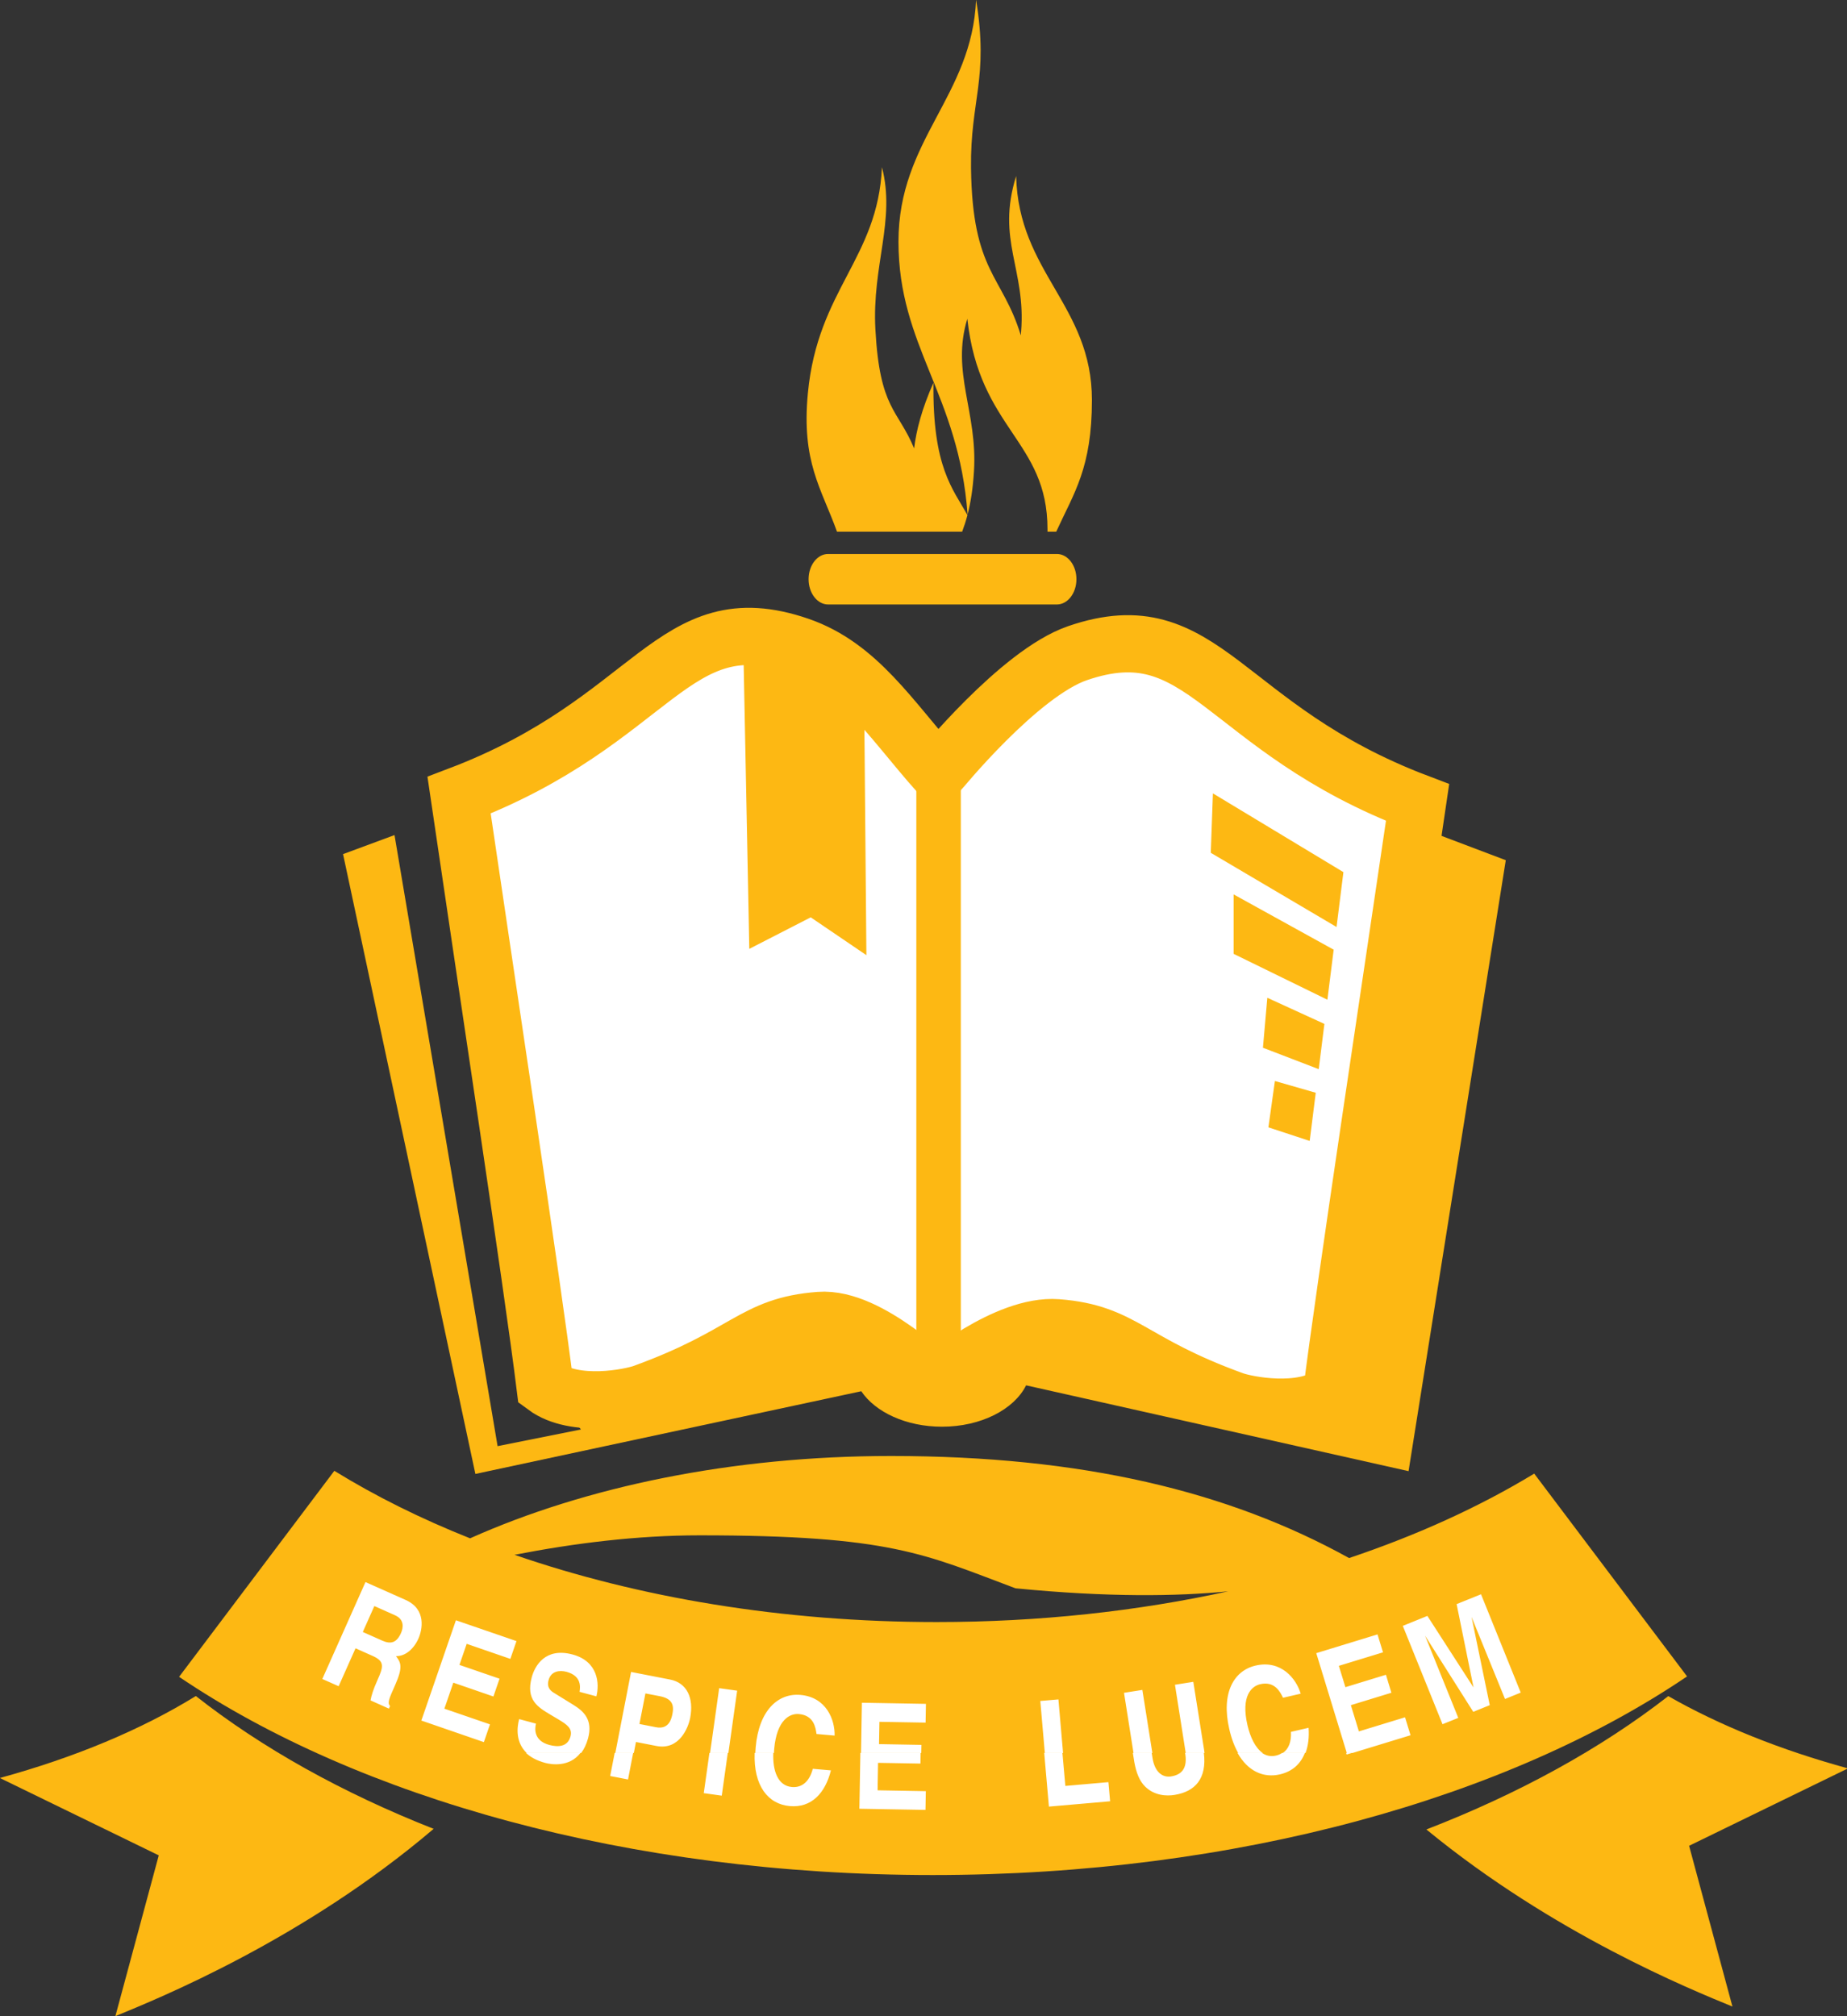 <?xml version="1.0" encoding="UTF-8" standalone="no"?>
<svg
   width="23.162mm"
   height="25.285mm"
   viewBox="0 0 23.162 25.285"
   version="1.1"
   id="svg67976"
   xmlns="http://www.w3.org/2000/svg"
   xmlns:svg="http://www.w3.org/2000/svg"
   xmlns:rdf="http://www.w3.org/1999/02/22-rdf-syntax-ns#"
   xmlns:cc="http://creativecommons.org/ns#"
   xmlns:dc="http://purl.org/dc/elements/1.1/">
  <rect x="0" y="0" width="23.162" height="25.285" fill="#333333" stroke="none"/>
  <defs
     id="defs67970">
    <clipPath
       id="clipPath68020"
       clipPathUnits="userSpaceOnUse">
      <path
         style="clip-rule:evenodd"
         id="path68018"
         d="M 204.12,543.779 H 643.5 v -5.04 H 204.12 Z" />
    </clipPath>
    <clipPath
       id="clipPath68028"
       clipPathUnits="userSpaceOnUse">
      <path
         id="path68026"
         d="M 0.03,1191.03 H 842.01 V 0.03 H 0.03 Z" />
    </clipPath>
    <clipPath
       id="clipPath68124"
       clipPathUnits="userSpaceOnUse">
      <path
         style="clip-rule:evenodd"
         id="path68122"
         d="M 205.56,918.659 H 643.5 v -93.72 H 205.56 Z" />
    </clipPath>
    <clipPath
       id="clipPath68132"
       clipPathUnits="userSpaceOnUse">
      <path
         id="path68130"
         d="M 0.03,1191.03 H 842.01 V 0.03 H 0.03 Z" />
    </clipPath>
    <clipPath
       id="clipPath68222"
       clipPathUnits="userSpaceOnUse">
      <path
         style="clip-rule:evenodd"
         id="path68220"
         d="m 207.66,916.559 h 12 v -12.78 h -12 z" />
    </clipPath>
    <clipPath
       id="clipPath68230"
       clipPathUnits="userSpaceOnUse">
      <path
         style="clip-rule:evenodd"
         id="path68228"
         d="M 205.56,918.659 H 643.5 v -93.72 H 205.56 Z" />
    </clipPath>
    <clipPath
       id="clipPath68238"
       clipPathUnits="userSpaceOnUse">
      <path
         id="path68236"
         d="M 0.03,1191.03 H 842.01 V 0.03 H 0.03 Z" />
    </clipPath>
    <clipPath
       id="clipPath68264"
       clipPathUnits="userSpaceOnUse">
      <path
         id="path68262"
         d="m 216.74,916.536 h -9.065 v -11.34 h 9.065 z" />
    </clipPath>
    <clipPath
       id="clipPath68276"
       clipPathUnits="userSpaceOnUse">
      <path
         style="clip-rule:evenodd"
         id="path68274"
         d="m 317.16,916.559 h 13.38 v -12.78 h -13.38 z" />
    </clipPath>
    <clipPath
       id="clipPath68284"
       clipPathUnits="userSpaceOnUse">
      <path
         style="clip-rule:evenodd"
         id="path68282"
         d="M 205.56,918.659 H 643.5 v -93.72 H 205.56 Z" />
    </clipPath>
    <clipPath
       id="clipPath68292"
       clipPathUnits="userSpaceOnUse">
      <path
         id="path68290"
         d="M 0.03,1191.03 H 842.01 V 0.03 H 0.03 Z" />
    </clipPath>
    <clipPath
       id="clipPath68306"
       clipPathUnits="userSpaceOnUse">
      <path
         style="clip-rule:evenodd"
         id="path68304"
         d="m 426.66,916.559 h 13.32 v -12.78 h -13.32 z" />
    </clipPath>
    <clipPath
       id="clipPath68314"
       clipPathUnits="userSpaceOnUse">
      <path
         style="clip-rule:evenodd"
         id="path68312"
         d="M 205.56,918.659 H 643.5 v -93.72 H 205.56 Z" />
    </clipPath>
    <clipPath
       id="clipPath68322"
       clipPathUnits="userSpaceOnUse">
      <path
         id="path68320"
         d="M 0.03,1191.03 H 842.01 V 0.03 H 0.03 Z" />
    </clipPath>
    <clipPath
       id="clipPath68332"
       clipPathUnits="userSpaceOnUse">
      <path
         id="path68330"
         d="m 436.167,916.536 h -9.507 v -11.22 h 9.507 z" />
    </clipPath>
    <clipPath
       id="clipPath68344"
       clipPathUnits="userSpaceOnUse">
      <path
         style="clip-rule:evenodd"
         id="path68342"
         d="m 201.3,399.899 h 445.08 v -90.72 H 201.3 Z" />
    </clipPath>
    <clipPath
       id="clipPath68352"
       clipPathUnits="userSpaceOnUse">
      <path
         id="path68350"
         d="M 0.03,1191.03 H 842.01 V 0.03 H 0.03 Z" />
    </clipPath>
    <clipPath
       id="clipPath68362"
       clipPathUnits="userSpaceOnUse">
      <path
         id="path68360"
         d="M 204.131,394.234 H 578.584 V 346.279 H 204.131 Z" />
    </clipPath>
    <clipPath
       id="clipPath68376"
       clipPathUnits="userSpaceOnUse">
      <path
         id="path68374"
         d="m 577.779,309.192 v 85.042 h 65.738 l 10e-4,-85.042" />
    </clipPath>
    <clipPath
       id="clipPath68390"
       clipPathUnits="userSpaceOnUse">
      <path
         id="path68388"
         d="M 204.131,346.403 H 578.584 V 309.192 H 204.131 Z" />
    </clipPath>
    <clipPath
       id="clipPath68432"
       clipPathUnits="userSpaceOnUse">
      <path
         id="path68430"
         d="m 626.872,382.224 c 0.013,0.007 0.02,0.011 0.02,0.011 -0.001,-0.001 -0.009,-0.005 -0.02,-0.011 m -0.231,-0.143 c 0.001,0 0.001,10e-4 0.002,10e-4 -10e-4,0 -10e-4,-10e-4 -0.002,-10e-4 m -0.004,-0.004 c -0.002,-10e-4 -0.004,-0.003 -0.006,-0.004 -10e-4,0 -10e-4,0 -0.002,-10e-4 -0.002,-0.002 -0.005,-0.004 -0.007,-0.006 -10e-4,0 -10e-4,-10e-4 -0.002,-0.002 -0.003,-0.001 -0.006,-0.003 -0.008,-0.005 0,0 0,-0.001 -10e-4,-0.001 -0.019,-0.014 -0.039,-0.03 -0.059,-0.045 -10e-4,-10e-4 -0.002,-0.002 -0.003,-0.003 -10e-4,-10e-4 -0.004,-0.003 -0.006,-0.005 -0.002,-10e-4 -0.003,-0.003 -0.005,-0.004 -10e-4,-10e-4 -0.002,-10e-4 -0.003,-0.002 -0.003,-0.003 -0.005,-0.005 -0.007,-0.007 -10e-4,0 -10e-4,0 -0.002,0 -0.153,-0.129 -0.31,-0.303 -0.375,-0.513 0.083,0.262 0.307,0.469 0.488,0.599 -10e-4,0 -10e-4,0 -0.002,-10e-4 m -0.475,-1.044 c 0,0.002 -0.001,0.004 -0.002,0.006 10e-4,-0.002 0.002,-0.004 0.002,-0.006 m 1.592,-4.455 c -0.069,1.938 -1.176,3.61 -1.571,4.401 0.395,-0.792 1.502,-2.463 1.571,-4.401 m 0.003,-0.198 v 0.01 c 0,-0.003 0,-0.007 0,-0.01 m 0,-0.048 c 0,0.004 0,0.007 0,0.011 0,0.012 0,0.025 0,0.037 0,-0.016 0,-0.032 0,-0.048 m -10e-4,-0.005 c 0,-0.01 0,-0.02 0,-0.03 0,-0.002 0,-0.004 0,-0.006 10e-4,0.014 10e-4,0.027 10e-4,0.041 0,-0.002 0,-0.004 -10e-4,-0.005 m 0,-0.055 c 0,0.001 0,0.002 0,0.003 0,0.006 0,0.011 0,0.016 0,-0.007 0,-0.013 0,-0.019 m -10e-4,-0.022 c 0,-0.006 0,-0.012 0,-0.019 0,-0.009 0,-0.018 -10e-4,-0.027 0,-0.007 0,-0.013 -10e-4,-0.019 0,-0.009 0,-0.018 -0.001,-0.026 0,-0.008 0,-0.015 -10e-4,-0.021 0,-0.009 -10e-4,-0.017 -10e-4,-0.025 -10e-4,-0.008 -10e-4,-0.016 -0.002,-0.024 0,-0.004 0,-0.008 0,-0.012 0.003,0.055 0.006,0.11 0.007,0.165 10e-4,0.01 10e-4,0.02 10e-4,0.03 0,-0.007 -10e-4,-0.014 -10e-4,-0.022 m -0.007,-0.179 c 0,0.002 0,0.004 0,0.006 0,-0.002 0,-0.004 0,-0.006 m -0.001,-0.004 c 0,-0.002 0,-0.003 0,-0.004 0,0.002 0.001,0.005 0.001,0.008 0,-0.002 0,-0.003 -0.001,-0.004 m 0,-0.014 c 0,0.003 0,0.007 0,0.01 0,-0.003 0,-0.007 0,-0.01 m -10e-4,-0.011 c 0,-0.006 -10e-4,-0.012 -10e-4,-0.018 0,0.01 10e-4,0.02 0.002,0.029 -10e-4,-0.003 -10e-4,-0.007 -10e-4,-0.011 m -0.002,-0.024 c 0,0.001 10e-4,0.003 10e-4,0.004 0,0.001 0,0.001 0,0.002 0,-0.002 -10e-4,-0.004 -10e-4,-0.006 M 627.743,376 c 0,0.006 10e-4,0.012 10e-4,0.018 0,-0.006 -10e-4,-0.012 -10e-4,-0.018 m -0.001,-0.019 c 0,0.005 0,0.009 0.001,0.014 0,10e-4 0,0.003 0,0.005 0,-0.007 -0.001,-0.013 -0.001,-0.019 m -10e-4,-0.004 c -10e-4,-0.008 -10e-4,-0.016 -0.002,-0.024 10e-4,0.01 0.002,0.019 0.003,0.028 -10e-4,-10e-4 -10e-4,-0.003 -10e-4,-0.004 m -0.003,-0.043 c 0,0.005 10e-4,0.009 10e-4,0.014 0,0.002 0,0.003 0,0.005 0,-0.006 -10e-4,-0.013 -10e-4,-0.019 m 0,-0.002 c -0.001,-0.009 -0.002,-0.018 -0.003,-0.027 10e-4,0.009 0.002,0.019 0.003,0.029 0,-0.001 0,-0.002 0,-0.002 m -0.006,-0.061 c 10e-4,0.006 10e-4,0.011 0.002,0.017 0,0.004 10e-4,0.008 10e-4,0.011 0,0.002 0,0.004 0,0.006 -10e-4,-0.012 -0.002,-0.023 -0.003,-0.034 m -0.002,-0.018 c 0,0 0,0 0,-0.001 10e-4,0.006 10e-4,0.013 0.002,0.019 -10e-4,-0.006 -10e-4,-0.012 -0.002,-0.018 m 0,-0.004 c 0,0.001 0,0.002 0,0.003 0,-10e-4 0,-0.002 0,-0.003 m -10e-4,-0.005 c 0,-10e-4 0,-0.002 0,-0.003 0,0.003 10e-4,0.006 10e-4,0.008 0,-0.002 -10e-4,-0.003 -10e-4,-0.005 m -0.004,-0.042 c 0,10e-4 10e-4,0.002 10e-4,0.004 10e-4,0.011 0.002,0.023 0.003,0.035 -0.001,-0.013 -0.003,-0.026 -0.004,-0.039 m 0,-0.001 c -10e-4,-0.007 -0.002,-0.013 -0.002,-0.02 0.001,0.007 0.001,0.014 0.002,0.021 0,-0.001 0,-0.001 0,-0.001 m -0.039,-0.29 c 0.014,0.081 0.024,0.164 0.034,0.246 0,10e-4 0,0.002 0,0.003 10e-4,0.007 0.002,0.014 0.003,0.021 -0.01,-0.09 -0.023,-0.18 -0.037,-0.27 m -0.006,-0.04 c 0.003,0.013 0.004,0.026 0.006,0.039 -0.002,-0.013 -0.003,-0.026 -0.006,-0.039 m -0.006,-0.041 c 0,0.009 0.002,0.017 0.003,0.026 -10e-4,-0.009 -0.003,-0.017 -0.003,-0.026 m -0.007,-0.036 c 10e-4,0.006 0.002,0.01 0.003,0.016 -10e-4,-0.006 -0.002,-0.01 -0.003,-0.016 m -0.006,-0.031 v 10e-4 z m -0.087,-0.408 c 0.001,0.006 0.002,0.012 0.003,0.017 -10e-4,-0.005 -0.002,-0.011 -0.003,-0.017 m -0.006,-0.021 c 0,10e-4 0,10e-4 0,0.002 0,-10e-4 0,-10e-4 0,-0.002 m 0,0 v 0 m -0.003,-0.012 c 10e-4,0.004 0.002,0.008 0.003,0.012 -10e-4,-0.004 -0.002,-0.008 -0.003,-0.012 m 0.003,0.012 v 0 m -0.02,-0.077 c 10e-4,0.006 0.003,0.011 0.004,0.015 -10e-4,-0.004 -0.003,-0.009 -0.004,-0.015 m -0.002,-0.011 c 10e-4,0.004 0.002,0.008 0.002,0.011 0,-0.003 -10e-4,-0.007 -0.002,-0.011 m -0.008,-0.029 c 0.002,0.01 0.005,0.019 0.008,0.029 -0.003,-0.01 -0.006,-0.019 -0.008,-0.029 m -0.002,-0.005 c 0.001,0.002 0.001,0.004 0.002,0.005 -10e-4,-0.001 -10e-4,-0.003 -0.002,-0.005 m -0.007,-0.028 c 10e-4,0.003 0.002,0.006 0.002,0.009 0,-0.003 -10e-4,-0.006 -0.002,-0.009 m -0.007,-0.026 c 0,0.002 0,0.003 0,0.005 0,-0.002 0,-0.003 0,-0.005 m -0.006,-0.019 c 0.002,0.006 0.004,0.013 0.006,0.019 -0.002,-0.006 -0.004,-0.013 -0.006,-0.019 m -0.006,-0.023 c 10e-4,0.003 10e-4,0.005 0.002,0.008 -10e-4,-0.003 -10e-4,-0.005 -0.002,-0.008 m -0.005,-0.015 c 10e-4,0.004 0.003,0.009 0.005,0.015 -0.002,-0.006 -0.004,-0.011 -0.005,-0.015 m -0.008,-0.028 c 0.003,0.009 0.006,0.018 0.008,0.028 -0.002,-0.01 -0.005,-0.019 -0.008,-0.028 m -0.003,-0.009 c 10e-4,0.002 0.002,0.005 0.003,0.009 -10e-4,-0.004 -0.002,-0.007 -0.003,-0.009 m -0.005,-0.018 c 0.002,0.006 0.004,0.012 0.005,0.018 -10e-4,-0.006 -0.003,-0.012 -0.005,-0.018 m -0.014,-0.049 c -0.002,-0.004 -0.003,-0.008 -0.004,-0.012 0.006,0.02 0.013,0.041 0.018,0.061 -0.004,-0.016 -0.01,-0.033 -0.014,-0.049 m -0.02,-0.064 c 10e-4,0.003 0.002,0.005 0.003,0.007 0.004,0.016 0.009,0.03 0.013,0.044 0,10e-4 0,10e-4 0,10e-4 -0.005,-0.017 -0.011,-0.034 -0.016,-0.052 m -0.004,-0.011 c 10e-4,0.004 0.003,0.008 0.004,0.011 -0.001,-0.003 -0.003,-0.007 -0.004,-0.011 m -0.006,-0.02 c -0.001,-0.003 -0.002,-0.005 -0.003,-0.009 0.002,0.006 0.004,0.011 0.006,0.017 -10e-4,-0.003 -0.002,-0.006 -0.003,-0.008 m -0.005,-0.016 c 10e-4,0.002 0.002,0.004 0.002,0.007 0,-0.002 -10e-4,-0.005 -0.002,-0.007 m -0.001,-0.004 c 0,10e-4 0.001,0.002 0.001,0.004 -0.001,-0.002 -0.001,-0.003 -0.001,-0.004 m -0.015,-0.046 c 0.002,0.007 0.005,0.014 0.007,0.021 -0.002,-0.007 -0.005,-0.014 -0.007,-0.021 m -0.036,-0.106 c 10e-4,0.002 0.002,0.004 0.003,0.007 -10e-4,-0.003 -0.002,-0.005 -0.003,-0.007 m -0.017,-0.051 c 0,10e-4 0,10e-4 10e-4,0.002 -10e-4,0 -10e-4,-0.001 -10e-4,-0.002 m -0.439,-1.051 c 0.002,0.004 0.004,0.006 0.005,0.01 -10e-4,-0.003 -0.003,-0.006 -0.005,-0.01 m -0.021,-0.044 c 0.002,0.005 0.004,0.008 0.007,0.013 -0.003,-0.005 -0.005,-0.008 -0.007,-0.013 m -0.029,-0.058 c 0.004,0.007 0.008,0.014 0.011,0.021 -0.003,-0.007 -0.007,-0.014 -0.011,-0.021 m -0.019,-0.041 c 0.003,0.008 0.008,0.016 0.011,0.024 -0.003,-0.008 -0.008,-0.016 -0.011,-0.024 m -0.512,-0.965 c 0.145,0.265 0.324,0.587 0.506,0.954 -0.182,-0.368 -0.361,-0.689 -0.506,-0.954 m -0.148,-0.281 c 0,10e-4 10e-4,0.002 10e-4,0.002 0,0 -10e-4,-0.001 -10e-4,-0.002 m -0.003,-0.004 c 10e-4,0.001 0.002,0.003 0.003,0.004 -10e-4,-10e-4 -0.002,-0.003 -0.003,-0.004 m -0.017,-0.034 c 0.002,0.003 0.005,0.008 0.007,0.012 -0.002,-0.004 -0.005,-0.009 -0.007,-0.012 m -0.049,-0.151 c 0.01,0.049 0.027,0.099 0.049,0.151 -0.022,-0.052 -0.039,-0.102 -0.049,-0.151 m -0.003,-0.013 c 10e-4,10e-4 10e-4,0.002 10e-4,0.003 0,-10e-4 0,-0.002 -10e-4,-0.003" />
    </clipPath>
    <clipPath
       id="clipPath68446"
       clipPathUnits="userSpaceOnUse">
      <path
         id="path68444"
         d="m 626.271,381.719 c -0.004,-0.007 -0.01,-0.015 -0.014,-0.022 -10e-4,-0.002 -0.003,-0.003 -0.004,-0.005 -0.001,-0.004 -0.004,-0.006 -0.006,-0.009 -0.003,-0.006 -0.005,-0.01 -0.009,-0.015 -0.001,-0.002 -0.003,-0.004 -0.004,-0.007 -0.002,-0.003 -0.004,-0.007 -0.007,-0.012 -10e-4,-10e-4 -0.002,-0.003 -0.003,-0.005 -0.003,-0.005 -0.007,-0.012 -0.009,-0.017 -10e-4,-0.001 -0.002,-0.003 -0.003,-0.004 -0.003,-0.006 -0.006,-0.012 -0.009,-0.018 -0.004,-0.007 -0.007,-0.014 -0.011,-0.02 0,-10e-4 0,-0.002 0,-0.002 -0.027,-0.057 -0.048,-0.116 -0.06,-0.178 0,-0.002 -10e-4,-0.003 -10e-4,-0.005 v -10e-4 c -10e-4,-0.004 -0.002,-0.008 -0.003,-0.012 -0.004,-0.028 -0.008,-0.057 -0.009,-0.087 v -0.055 c 0,-0.004 0,-0.009 10e-4,-0.013 0,-0.004 0,-0.007 10e-4,-0.011 0,-10e-4 0,-0.002 0,-0.002 0,-10e-4 0,-10e-4 0,-0.002 0,-0.002 0,-0.003 0,-0.005 10e-4,-10e-4 10e-4,-0.002 10e-4,-0.003 0,0 0,-10e-4 0,-0.002 0,-0.002 0,-0.003 0.001,-0.005 0,-10e-4 0,-10e-4 0,-0.002 0,-10e-4 0,-10e-4 0,-0.002 0,-10e-4 0,-0.003 10e-4,-0.005 v -0.002 c 0,-10e-4 0,-10e-4 0,-10e-4 0,-0.002 10e-4,-0.004 10e-4,-0.006 v -0.001 c 0,-10e-4 0,-10e-4 0,-0.002 10e-4,0 10e-4,-0.002 10e-4,-0.004 0,-0.007 10e-4,-0.015 0.003,-0.022 10e-4,-0.004 10e-4,-0.007 0.002,-0.01 v -10e-4 c 0.004,-0.021 0.009,-0.042 0.015,-0.063 0.004,-0.013 0.007,-0.025 0.012,-0.038 10e-4,0 10e-4,-0.001 10e-4,-0.001 v -10e-4 c 0,-10e-4 0,-10e-4 0,-10e-4 10e-4,-0.001 10e-4,-0.001 10e-4,-0.001 0.002,-0.004 0.002,-0.01 0.004,-0.014 10e-4,-0.002 0.002,-0.004 0.003,-0.005 10e-4,-0.003 10e-4,-0.005 0.002,-0.007 0.002,-0.004 0.004,-0.01 0.006,-0.014 0,-0.001 0.001,-0.002 0.001,-0.003 0.003,-0.006 0.005,-0.012 0.007,-0.017 0.408,-0.816 1.574,-2.572 1.574,-4.589 v -0.01 h 3.761 v 0.01 c 0,0.239 -0.238,0.53 -0.238,0.53 l -4.388,5.315 c -0.017,-0.009 -0.4,-0.199 -0.621,-0.516 m 1.308,-6.739 c -0.003,-0.014 -0.006,-0.027 -0.01,-0.04 0,-0.002 -10e-4,-0.004 -10e-4,-0.006 -0.003,-0.012 -0.006,-0.024 -0.01,-0.036 0,-0.002 -10e-4,-0.005 -10e-4,-0.008 -0.003,-0.01 -0.006,-0.022 -0.009,-0.033 0,-0.003 -10e-4,-0.007 -0.002,-0.011 -0.003,-0.01 -0.006,-0.019 -0.008,-0.029 -0.002,-0.005 -0.003,-0.01 -0.005,-0.015 -0.002,-0.008 -0.003,-0.015 -0.006,-0.023 -0.002,-0.007 -0.004,-0.014 -0.005,-0.021 -0.002,-0.006 -0.004,-0.013 -0.006,-0.019 -0.003,-0.008 -0.004,-0.016 -0.006,-0.023 -0.002,-0.006 -0.004,-0.011 -0.005,-0.015 -0.002,-0.01 -0.005,-0.019 -0.008,-0.028 -10e-4,-0.004 -0.002,-0.007 -0.003,-0.009 -0.36,-1.231 -0.995,-2.242 -1.29,-2.822 0,-10e-4 -10e-4,-0.002 -10e-4,-0.003 -0.002,-0.002 -0.003,-0.005 -0.004,-0.007 -0.006,-0.011 -0.01,-0.021 -0.016,-0.031 -0.002,-0.006 -0.004,-0.01 -0.006,-0.016 -0.002,-0.003 -0.004,-0.008 -0.006,-0.012 0,0 0,-0.001 0,-0.002 -0.023,-0.058 -0.037,-0.114 -0.045,-0.169 0,-10e-4 0,-10e-4 0,-0.002 -10e-4,-0.004 -0.002,-0.007 -0.002,-0.011 0,-0.002 0,-0.002 -10e-4,-0.004 0,-0.004 0,-0.007 -0.001,-0.01 0,-10e-4 0,-0.002 0,-0.002 0,-10e-4 0,-0.002 0,-0.002 0,-0.001 0,-0.002 0,-0.003 -10e-4,-10e-4 -10e-4,-0.003 -10e-4,-0.005 0,-10e-4 0,-0.002 0,-0.003 0,-0.002 -10e-4,-0.004 -10e-4,-0.006 0,-0.007 -10e-4,-0.013 -10e-4,-0.02 v -10e-4 c 0.002,0.028 0.006,0.057 0.011,0.086 0,10e-4 0,0.002 0,0.003 10e-4,0.002 10e-4,0.004 0.002,0.006 0,0.003 0.001,0.004 0.001,0.006 0,10e-4 0,0.002 0,0.002 10e-4,0.003 0.002,0.005 0.002,0.008 v 10e-4 c 0.01,0.048 0.027,0.096 0.048,0.147 0.399,0.798 1.521,2.492 1.572,4.45 -0.012,-0.436 -0.077,-0.859 -0.176,-1.262" />
    </clipPath>
    <clipPath
       id="clipPath68460"
       clipPathUnits="userSpaceOnUse">
      <path
         id="path68458"
         d="m 626.118,371.463 10e-4,0.034 h 10e-4 l -10e-4,-0.034" />
    </clipPath>
    <clipPath
       id="clipPath68468"
       clipPathUnits="userSpaceOnUse">
      <path
         id="path68466"
         d="m 626.119,371.497 h 10e-4 v -0.034 h -10e-4 z" />
    </clipPath>
    <clipPath
       id="clipPath68476"
       clipPathUnits="userSpaceOnUse">
      <path
         id="path68474"
         d="m 626.119,371.487 c 0,-0.008 0,-0.017 0,-0.024 v 0.01 c 0,0.007 0,0.015 0,0.024" />
    </clipPath>
    <clipPath
       id="clipPath68488"
       clipPathUnits="userSpaceOnUse">
      <path
         id="path68486"
         d="m 626.119,371.507 v -0.01 c 0,-0.009 0,-0.017 0,-0.024 v 0.06 c 0,-0.009 0,-0.018 0,-0.026" />
    </clipPath>
    <clipPath
       id="clipPath68502"
       clipPathUnits="userSpaceOnUse">
      <path
         id="path68500"
         d="m 627.755,376.242 c 10e-4,0.046 0.002,0.092 0.002,0.138 0,-0.046 -10e-4,-0.092 -0.002,-0.138" />
    </clipPath>
    <clipPath
       id="clipPath68516"
       clipPathUnits="userSpaceOnUse">
      <path
         id="path68514"
         d="m 627.757,376.345 c 0,0.012 0,0.023 0,0.035 0,-0.012 0,-0.023 0,-0.035 m 0,0 v 0 m -0.002,-0.096 c 10e-4,0.032 0.002,0.063 0.002,0.096 -10e-4,-0.032 -10e-4,-0.064 -0.002,-0.096 m 0,0 v 0 m 0,0 c 0,-0.003 0,-0.007 0,-0.009 0,0 0,10e-4 0,0.002 0,0.002 0,0.004 0,0.007 m 0,-0.009 v 0 m 0,-0.022 c 0,0.007 0,0.014 0,0.022 0,-0.008 0,-0.015 0,-0.022 m 0,0.022 v 0 m -10e-4,-0.045 c 10e-4,0.008 10e-4,0.015 10e-4,0.023 0,-0.008 0,-0.015 -10e-4,-0.023 m -10e-4,-0.03 c 0,0.01 10e-4,0.02 10e-4,0.03 0,-0.01 -10e-4,-0.02 -10e-4,-0.03 m -0.001,-0.016 c 0.001,0.005 0.001,0.01 0.001,0.016 0,-0.006 0,-0.011 -0.001,-0.016 m -0.002,-0.036 c 10e-4,0.012 0.002,0.024 0.002,0.036 0,-0.012 -10e-4,-0.024 -0.002,-0.036 m 0,0 v 0 m 0,0 c 0,-0.003 0,-0.006 0,-0.009 0,0.003 0,0.006 0,0.009 m 0,-0.009 v 0 m -0.002,-0.038 c 0,0.012 10e-4,0.025 0.002,0.038 -10e-4,-0.013 -0.002,-0.026 -0.002,-0.038 m 0.002,0.038 v 0 m -0.003,-0.045 c 0,10e-4 0,0.004 0.001,0.007 -0.001,-0.003 -0.001,-0.006 -0.001,-0.007 m -1.564,-4.267 c -0.019,-0.044 -0.033,-0.087 -0.044,-0.129 0.011,0.042 0.025,0.085 0.044,0.128 0.386,0.774 1.452,2.387 1.564,4.268 -0.113,-1.881 -1.178,-3.494 -1.564,-4.267 m -0.048,-0.147 c 0,0.006 0.002,0.012 0.004,0.018 -0.002,-0.006 -0.004,-0.012 -0.004,-0.018 m -0.002,-0.008 c 10e-4,0.002 0.002,0.004 0.002,0.007 0,-0.003 -10e-4,-0.005 -0.002,-0.007 m -0.001,-0.009 c 0,0.003 0.001,0.004 0.001,0.006 0,-0.002 -0.001,-0.003 -0.001,-0.006 m -0.002,-0.009 c 0,10e-4 0,0.002 0,0.003 0,-0.001 0,-0.002 0,-0.003" />
    </clipPath>
    <clipPath
       id="clipPath68530"
       clipPathUnits="userSpaceOnUse">
      <path
         id="path68528"
         d="m 626.101,370.537 0.023,0.9 0.791,-0.02 -0.024,-0.901" />
    </clipPath>
    <clipPath
       id="clipPath68538"
       clipPathUnits="userSpaceOnUse">
      <path
         id="path68536"
         d="m 626.124,371.417 c 0.064,-0.54 0.768,-0.881 0.768,-0.881 -0.025,0.013 -0.704,0.351 -0.768,0.881" />
    </clipPath>
    <clipPath
       id="clipPath68550"
       clipPathUnits="userSpaceOnUse">
      <path
         id="path68548"
         d="m 631.28,375.86 -4.388,-5.313 c 0,0 -0.679,0.329 -0.765,0.851 0,0 0,10e-4 0,0.002 0,0.001 -10e-4,0.003 -10e-4,0.005 0,0.001 0,0.003 0,0.005 -0.003,0.021 -0.005,0.042 -0.007,0.063 v -0.004 c 0,-0.008 10e-4,-0.016 0.002,-0.024 10e-4,-0.009 0.002,-0.019 0.003,-0.028 0.028,-0.235 0.177,-0.432 0.336,-0.579 0.002,-0.002 0.003,-0.003 0.005,-0.005 10e-4,-0.001 0.003,-0.002 0.003,-0.003 0.199,-0.182 0.412,-0.288 0.424,-0.294 l 4.388,5.313 c 0.007,0.009 0.238,0.296 0.238,0.531 -0.007,-0.238 -0.238,-0.52 -0.238,-0.52" />
    </clipPath>
    <clipPath
       id="clipPath68564"
       clipPathUnits="userSpaceOnUse">
      <path
         id="path68562"
         d="m 626.127,371.4 c 0,0.001 -10e-4,0.003 -10e-4,0.005 0,-0.002 10e-4,-0.004 10e-4,-0.005 m 0.765,-0.853 c -0.021,0.011 -0.679,0.337 -0.765,0.851 0.086,-0.522 0.765,-0.851 0.765,-0.851" />
    </clipPath>
    <clipPath
       id="clipPath68578"
       clipPathUnits="userSpaceOnUse">
      <path
         id="path68576"
         d="m 627.757,376.38 c 0,-2.017 -1.166,-3.771 -1.574,-4.589 -0.005,-0.012 -0.01,-0.025 -0.014,-0.036 -0.016,-0.041 -0.028,-0.081 -0.036,-0.121 0,-0.002 -0.001,-0.003 -0.001,-0.006 0,-10e-4 -10e-4,-0.002 -10e-4,-0.002 0,-0.002 -10e-4,-0.004 -10e-4,-0.005 0,-10e-4 0,-10e-4 0,-0.002 -0.003,-0.014 -0.004,-0.028 -0.006,-0.042 0,-10e-4 -10e-4,-0.003 -10e-4,-0.004 0,-0.002 0,-0.005 -0.001,-0.006 -10e-4,-0.014 -0.002,-0.028 -0.003,-0.043 v -0.051 c 0.002,-0.021 0.004,-0.042 0.007,-0.063 0,-0.002 0,-0.004 0,-0.005 0,-0.002 10e-4,-0.004 10e-4,-0.005 0,-10e-4 0,-0.002 0,-0.002 0.086,-0.514 0.744,-0.84 0.765,-0.851 l 4.388,5.313 c 0,0 0.231,0.282 0.238,0.52" />
    </clipPath>
    <clipPath
       id="clipPath68596"
       clipPathUnits="userSpaceOnUse">
      <path
         id="path68594"
         d="m 419.24,318.117 h 12.042 l 0.498,-0.308 h -13.507 z m -0.967,-0.308 h 13.507 l 0.223,-0.138 h -14.245 z m -0.515,-0.138 h 14.245 l 0.182,-0.141 h -14.953 z m 8.826,-0.141 h 5.601 l 0.101,-0.078 h -3.949 z m -9.352,0 h 9.352 l -1.757,-0.138 h -8.112 z m -0.517,-0.138 h 8.112 l -0.266,-0.046 h -8.015 z m 11.622,0.06 h 3.949 l 0.383,-0.296 h -2.849 z m 1.483,-0.296 h 2.849 l 0.02,-0.016 h -2.825 z m -13.274,0.19 h 8.015 l -1.359,-0.233 h -7.938 z m -1.282,-0.233 h 7.938 l -0.504,-0.11 h -8.04 z m 14.6,0.027 h 2.825 l 0.447,-0.428 h -2.093 z m -15.206,-0.137 h 8.04 l -1.81,-0.395 h -10.003 z m 16.385,-0.291 h 2.093 l 0.201,-0.193 h -1.933 z m -20.158,-0.104 h 10.003 l -0.593,-0.129 h -12.381 z m -2.971,-0.129 h 12.381 l -0.049,-0.011 h -13.535 z m -1.203,-0.011 h 13.535 l -0.731,-0.159 h -13.022 z m 24.693,0.051 h 1.933 l 0.277,-0.328 h -1.595 z m -24.911,-0.21 h 13.022 l -2.479,-0.442 h -11.144 z m 25.526,-0.118 h 1.595 l 0.327,-0.388 h -1.38 z m 0.542,-0.388 h 1.38 l 0.033,-0.044 h -1.351 z m 0.062,-0.044 h 1.351 l -0.029,-0.096 h -1.188 z m -26.731,0.108 h 11.144 l -3.178,-0.411 h -8.526 z m 26.865,-0.204 h 1.188 l -0.139,-0.464 h -0.535 z m -27.425,-0.207 h 8.526 l -4.088,-0.339 h -4.899 z m -0.461,-0.339 h 4.899 l -5.203,-0.223 z m 28.4,0.082 h 0.535 l -0.137,-0.457" />
    </clipPath>
    <linearGradient
       id="linearGradient68612"
       gradientUnits="userSpaceOnUse"
       y2="314.73"
       x2="433.418"
       y1="314.73"
       x1="404.55">
      <stop
         id="stop68608"
         offset="0"
         style="stop-opacity:1;stop-color:#f3f4f4" />
      <stop
         id="stop68610"
         offset="1"
         style="stop-opacity:1;stop-color:#a7a7a6" />
    </linearGradient>
    <clipPath
       id="clipPath68622"
       clipPathUnits="userSpaceOnUse">
      <path
         id="path68620"
         d="m 419.24,318.117 h 12.042 l 0.498,-0.308 h -13.507 z m -0.967,-0.308 h 13.507 l 0.223,-0.138 h -14.245 z m -0.515,-0.138 h 14.245 l 0.182,-0.141 h -14.953 z m 8.826,-0.141 h 5.601 l 0.101,-0.078 h -3.949 z m -9.352,0 h 9.352 l -1.757,-0.138 h -8.112 z m -0.517,-0.138 h 8.112 l -0.266,-0.046 h -8.015 z m 11.622,0.06 h 3.949 l 0.383,-0.296 h -2.849 z m 1.483,-0.296 h 2.849 l 0.02,-0.016 h -2.825 z m -13.274,0.19 h 8.015 l -1.359,-0.233 h -7.938 z m -1.282,-0.233 h 7.938 l -0.504,-0.11 h -8.04 z m 14.6,0.027 h 2.825 l 0.447,-0.428 h -2.093 z m -15.206,-0.137 h 8.04 l -1.81,-0.395 h -10.003 z m 16.385,-0.291 h 2.093 l 0.201,-0.193 h -1.933 z m -20.158,-0.104 h 10.003 l -0.593,-0.129 h -12.381 z m -2.971,-0.129 h 12.381 l -0.049,-0.011 h -13.535 z m -1.203,-0.011 h 13.535 l -0.731,-0.159 h -13.022 z m 24.693,0.051 h 1.933 l 0.277,-0.328 h -1.595 z m -24.911,-0.21 h 13.022 l -2.479,-0.442 h -11.144 z m 25.526,-0.118 h 1.595 l 0.327,-0.388 h -1.38 z m 0.542,-0.388 h 1.38 l 0.033,-0.044 h -1.351 z m 0.062,-0.044 h 1.351 l -0.029,-0.096 h -1.188 z m -26.731,0.108 h 11.144 l -3.178,-0.411 h -8.526 z m 26.865,-0.204 h 1.188 l -0.139,-0.464 h -0.535 z m -27.425,-0.207 h 8.526 l -4.088,-0.339 h -4.899 z m -0.461,-0.339 h 4.899 l -5.203,-0.223 z m 28.4,0.082 h 0.535 l -0.137,-0.457" />
    </clipPath>
    <linearGradient
       id="linearGradient68638"
       gradientUnits="userSpaceOnUse"
       y2="314.73"
       x2="434.119"
       y1="314.73"
       x1="433.418">
      <stop
         id="stop68634"
         offset="0"
         style="stop-opacity:1;stop-color:#a8a6a6" />
      <stop
         id="stop68636"
         offset="1"
         style="stop-opacity:1;stop-color:#a6a5a4" />
    </linearGradient>
    <clipPath
       id="clipPath68648"
       clipPathUnits="userSpaceOnUse">
      <path
         id="path68646"
         d="m 403.848,314.786 c 0.417,0.407 11.185,-0.383 18.372,1.822 4.256,1.304 5.953,0.77 6.274,0.719 3.545,-0.555 5.065,-2.585 5.065,-2.585 0,0 0.989,1.29 2.724,1.286 1.711,-0.004 2.734,-1.242 2.734,-1.242 0,0 2.188,2.655 6.448,2.655 4.261,0 10.504,-3.664 22.876,-2.694 0,0 -0.7,28.77 -31.995,28.867 -0.052,0 -0.11,0 -0.162,0 -31.623,0.003 -31.835,-28.337 -32.336,-28.828" />
    </clipPath>
    <clipPath
       id="clipPath68664"
       clipPathUnits="userSpaceOnUse">
      <path
         id="path68662"
         d="m 404.828,320.416 29.544,-1.6 -0.306,-5.657 -29.545,1.6" />
    </clipPath>
    <clipPath
       id="clipPath68672"
       clipPathUnits="userSpaceOnUse">
      <path
         id="path68670"
         d="m 419.341,318.828 c -0.259,-0.066 -0.511,-0.132 -0.752,-0.198 -4.359,-1.184 -11.62,-0.724 -11.62,-0.724 l -2.227,-1.456 c 8.292,-0.228 12.599,0.236 15.578,0.702 2.606,0.405 4.197,0.812 6.553,0.756 5.047,-0.123 6.918,-3.161 6.918,-3.161 l 0.361,1 -0.03,0.045 c -0.986,1.459 -2.242,2.425 -3.636,3.036" />
    </clipPath>
    <clipPath
       id="clipPath69396"
       clipPathUnits="userSpaceOnUse">
      <path
         id="path69394"
         d="m 405.083,321.378 29.495,-2.581 -0.572,-6.537 -29.495,2.581" />
    </clipPath>
    <clipPath
       id="clipPath69404"
       clipPathUnits="userSpaceOnUse">
      <path
         id="path69402"
         d="m 416.597,318.828 c -3.705,-0.416 -8.116,-0.092 -9.208,0 h -0.29 l -2.239,-1.36 c 8.744,-0.529 13.071,-0.139 16.084,0.251 2.336,0.301 3.882,0.603 6.085,0.478 5.039,-0.289 6.804,-3.387 6.804,-3.387 l 0.396,0.987 -0.028,0.046 c -0.859,1.368 -1.959,2.329 -3.195,2.985" />
    </clipPath>
    <clipPath
       id="clipPath69976"
       clipPathUnits="userSpaceOnUse">
      <path
         id="path69974"
         d="m 405.719,324.119 29.332,-4.331 -1.358,-9.201 -29.333,4.332" />
    </clipPath>
    <clipPath
       id="clipPath69984"
       clipPathUnits="userSpaceOnUse">
      <path
         id="path69982"
         d="m 406.484,319.896 -1.389,-0.778 c 9.296,-1.098 13.618,-0.86 16.679,-0.624 2.025,0.157 3.499,0.314 5.496,0.085 5.014,-0.576 6.592,-3.769 6.592,-3.769 l 0.454,0.963 -0.025,0.047 c -1.147,2.091 -2.793,3.354 -4.637,4.076" />
    </clipPath>
    <clipPath
       id="clipPath70568"
       clipPathUnits="userSpaceOnUse">
      <path
         id="path70566"
         d="m 406.79,327.787 29.053,-6.335 -2.76,-12.66 -29.053,6.335" />
    </clipPath>
    <clipPath
       id="clipPath70576"
       clipPathUnits="userSpaceOnUse">
      <path
         id="path70574"
         d="m 406.896,321.675 -1.418,-0.636 c 9.688,-1.811 13.974,-1.773 17.078,-1.736 1.791,0.022 3.19,0.044 5.006,-0.289 4.962,-0.911 6.313,-4.203 6.313,-4.203 l 0.52,0.93 -0.022,0.05 c -2.755,5.977 -10.36,5.338 -14.87,5.232 -1.539,-0.036 -4.054,0.295 -6.268,0.652" />
    </clipPath>
    <clipPath
       id="clipPath71160"
       clipPathUnits="userSpaceOnUse">
      <path
         id="path71158"
         d="m 403.848,314.786 c 0.417,0.407 11.185,-0.383 18.372,1.822 4.256,1.304 5.953,0.77 6.274,0.719 3.545,-0.555 5.065,-2.585 5.065,-2.585 0,0 0.989,1.29 2.724,1.286 1.711,-0.004 2.734,-1.242 2.734,-1.242 0,0 2.188,2.655 6.448,2.655 4.261,0 10.504,-3.664 22.876,-2.694 0,0 -0.7,28.77 -31.995,28.867 -0.052,0 -0.11,0 -0.162,0 -31.623,0.003 -31.835,-28.337 -32.336,-28.828" />
    </clipPath>
    <clipPath
       id="clipPath71172"
       clipPathUnits="userSpaceOnUse">
      <path
         id="path71170"
         d="m 407.749,329.9 28.695,-7.688 -3.898,-14.55 -28.695,7.689" />
    </clipPath>
    <clipPath
       id="clipPath71180"
       clipPathUnits="userSpaceOnUse">
      <path
         id="path71178"
         d="m 406.843,322.742 -1.011,-0.398 c 15.126,-3.554 17.049,-1.898 21.963,-3.036 4.913,-1.139 6.105,-4.488 6.105,-4.488 l 0.564,0.905 -0.02,0.05 c -2.466,6.097 -10.093,5.808 -14.603,5.91 -1.672,0.038 -4.475,0.561 -6.793,1.057" />
    </clipPath>
    <clipPath
       id="clipPath71764"
       clipPathUnits="userSpaceOnUse">
      <path
         id="path71762"
         d="m 403.848,314.786 c 0.417,0.407 11.185,-0.383 18.372,1.822 4.256,1.304 5.953,0.77 6.274,0.719 3.545,-0.555 5.065,-2.585 5.065,-2.585 0,0 0.989,1.29 2.724,1.286 1.711,-0.004 2.734,-1.242 2.734,-1.242 0,0 2.188,2.655 6.448,2.655 4.261,0 10.504,-3.664 22.876,-2.694 0,0 -0.7,28.77 -31.995,28.867 -0.052,0 -0.11,0 -0.162,0 -31.623,0.003 -31.835,-28.337 -32.336,-28.828" />
    </clipPath>
    <clipPath
       id="clipPath71776"
       clipPathUnits="userSpaceOnUse">
      <path
         id="path71774"
         d="m 409.513,333.191 28.039,-9.709 -6.005,-17.341 -28.039,9.709" />
    </clipPath>
    <clipPath
       id="clipPath71784"
       clipPathUnits="userSpaceOnUse">
      <path
         id="path71782"
         d="m 407.324,324.521 -0.813,-0.249 v -0.027 c 14.792,-4.576 16.83,-3.062 21.645,-4.536 4.818,-1.475 5.766,-4.899 5.766,-4.899 l 0.627,0.864 -0.016,0.051 c -2.02,6.252 -9.628,6.873 -14.139,6.907 -2.861,0.021 -6.258,1.099 -8.369,1.889" />
    </clipPath>
    <clipPath
       id="clipPath72368"
       clipPathUnits="userSpaceOnUse">
      <path
         id="path72366"
         d="m 403.848,314.786 c 0.417,0.407 11.185,-0.383 18.372,1.822 4.256,1.304 5.953,0.77 6.274,0.719 3.545,-0.555 5.065,-2.585 5.065,-2.585 0,0 0.989,1.29 2.724,1.286 1.711,-0.004 2.734,-1.242 2.734,-1.242 0,0 2.188,2.655 6.448,2.655 4.261,0 10.504,-3.664 22.876,-2.694 0,0 -0.7,28.77 -31.995,28.867 -0.052,0 -0.11,0 -0.162,0 -31.623,0.003 -31.835,-28.337 -32.336,-28.828" />
    </clipPath>
    <clipPath
       id="clipPath72380"
       clipPathUnits="userSpaceOnUse">
      <path
         id="path72378"
         d="m 412.028,335.561 26.625,-11.302 -8.051,-18.968 -26.626,11.302" />
    </clipPath>
    <clipPath
       id="clipPath72388"
       clipPathUnits="userSpaceOnUse">
      <path
         id="path72386"
         d="m 407.946,325.944 c 13.868,-5.29 16.016,-3.986 20.647,-5.757 4.701,-1.799 5.403,-5.279 5.403,-5.279 l 0.688,0.82 -0.013,0.051 c -1.571,6.375 -9.117,7.511 -13.615,7.851 -2.862,0.216 -6.592,1.444 -8.936,2.314" />
    </clipPath>
    <clipPath
       id="clipPath72972"
       clipPathUnits="userSpaceOnUse">
      <path
         id="path72970"
         d="m 403.848,314.786 c 0.417,0.407 11.185,-0.383 18.372,1.822 4.256,1.304 5.953,0.77 6.274,0.719 3.545,-0.555 5.065,-2.585 5.065,-2.585 0,0 0.989,1.29 2.724,1.286 1.711,-0.004 2.734,-1.242 2.734,-1.242 0,0 2.188,2.655 6.448,2.655 4.261,0 10.504,-3.664 22.876,-2.694 0,0 -0.7,28.77 -31.995,28.867 -0.052,0 -0.11,0 -0.162,0 -31.623,0.003 -31.835,-28.337 -32.336,-28.828" />
    </clipPath>
    <clipPath
       id="clipPath72984"
       clipPathUnits="userSpaceOnUse">
      <path
         id="path72982"
         d="m 413.511,337.14 26.063,-12.32 -9.423,-19.934 -26.063,12.32" />
    </clipPath>
    <clipPath
       id="clipPath72992"
       clipPathUnits="userSpaceOnUse">
      <path
         id="path72990"
         d="m 408.724,327.011 c 13.612,-5.813 15.801,-4.595 20.337,-6.537 4.603,-1.97 5.161,-5.459 5.161,-5.459 l 0.717,0.789 -0.01,0.052 c -1.275,6.406 -8.764,7.822 -13.223,8.333 -3.017,0.346 -6.964,1.868 -9.213,2.822" />
    </clipPath>
    <clipPath
       id="clipPath73576"
       clipPathUnits="userSpaceOnUse">
      <path
         id="path73574"
         d="m 403.848,314.786 c 0.417,0.407 11.185,-0.383 18.372,1.822 4.256,1.304 5.953,0.77 6.274,0.719 3.545,-0.555 5.065,-2.585 5.065,-2.585 0,0 0.989,1.29 2.724,1.286 1.711,-0.004 2.734,-1.242 2.734,-1.242 0,0 2.188,2.655 6.448,2.655 4.261,0 10.504,-3.664 22.876,-2.694 0,0 -0.7,28.77 -31.995,28.867 -0.052,0 -0.11,0 -0.162,0 -31.623,0.003 -31.835,-28.337 -32.336,-28.828" />
    </clipPath>
    <clipPath
       id="clipPath73588"
       clipPathUnits="userSpaceOnUse">
      <path
         id="path73586"
         d="m 415.616,337.959 24.751,-12.94 -10.524,-20.131 -24.751,12.939" />
    </clipPath>
    <clipPath
       id="clipPath73596"
       clipPathUnits="userSpaceOnUse">
      <path
         id="path73594"
         d="m 410.265,327.723 c 12.679,-5.939 14.907,-4.891 19.265,-6.961 4.505,-2.142 4.918,-5.639 4.918,-5.639 l 0.746,0.758 -0.008,0.052 c -1.022,6.428 -8.409,8.131 -12.831,8.815 -2.81,0.434 -6.395,1.934 -8.644,2.975" />
    </clipPath>
    <clipPath
       id="clipPath74180"
       clipPathUnits="userSpaceOnUse">
      <path
         id="path74178"
         d="m 403.848,314.786 c 0.417,0.407 11.185,-0.383 18.372,1.822 4.256,1.304 5.953,0.77 6.274,0.719 3.545,-0.555 5.065,-2.585 5.065,-2.585 0,0 0.989,1.29 2.724,1.286 1.711,-0.004 2.734,-1.242 2.734,-1.242 0,0 2.188,2.655 6.448,2.655 4.261,0 10.504,-3.664 22.876,-2.694 0,0 -0.7,28.77 -31.995,28.867 -0.052,0 -0.11,0 -0.162,0 -31.623,0.003 -31.835,-28.337 -32.336,-28.828" />
    </clipPath>
    <clipPath
       id="clipPath74192"
       clipPathUnits="userSpaceOnUse">
      <path
         id="path74190"
         d="M 417.064,339.362 441.309,325.421 429.37,304.659 405.126,318.6" />
    </clipPath>
    <clipPath
       id="clipPath74200"
       clipPathUnits="userSpaceOnUse">
      <path
         id="path74198"
         d="m 410.986,328.79 c 12.476,-6.468 14.741,-5.5 19.013,-7.741 4.406,-2.314 4.675,-5.818 4.675,-5.818 l 0.776,0.726 -0.006,0.053 c -0.739,6.454 -8.057,8.442 -12.44,9.297 -2.935,0.572 -6.681,2.36 -8.845,3.483" />
    </clipPath>
    <clipPath
       id="clipPath74784"
       clipPathUnits="userSpaceOnUse">
      <path
         id="path74782"
         d="m 403.848,314.786 c 0.417,0.407 11.185,-0.383 18.372,1.822 4.256,1.304 5.953,0.77 6.274,0.719 3.545,-0.555 5.065,-2.585 5.065,-2.585 0,0 0.989,1.29 2.724,1.286 1.711,-0.004 2.734,-1.242 2.734,-1.242 0,0 2.188,2.655 6.448,2.655 4.261,0 10.504,-3.664 22.876,-2.694 0,0 -0.7,28.77 -31.995,28.867 -0.052,0 -0.11,0 -0.162,0 -31.623,0.003 -31.835,-28.337 -32.336,-28.828" />
    </clipPath>
    <clipPath
       id="clipPath74796"
       clipPathUnits="userSpaceOnUse">
      <path
         id="path74794"
         d="m 418.531,340.673 23.721,-14.937 -13.358,-21.212 -23.72,14.938" />
    </clipPath>
    <clipPath
       id="clipPath74804"
       clipPathUnits="userSpaceOnUse">
      <path
         id="path74802"
         d="m 411.721,329.859 c 12.258,-6.996 14.563,-6.11 18.746,-8.523 4.308,-2.485 4.433,-5.997 4.433,-5.997 l 0.805,0.695 -0.004,0.053 c -0.509,6.475 -7.704,8.752 -12.048,9.778 -3.044,0.72 -6.92,2.804 -8.978,3.994" />
    </clipPath>
    <clipPath
       id="clipPath75388"
       clipPathUnits="userSpaceOnUse">
      <path
         id="path75386"
         d="m 403.848,314.786 c 0.417,0.407 11.185,-0.383 18.372,1.822 4.256,1.304 5.953,0.77 6.274,0.719 3.545,-0.555 5.065,-2.585 5.065,-2.585 0,0 0.989,1.29 2.724,1.286 1.711,-0.004 2.734,-1.242 2.734,-1.242 0,0 2.188,2.655 6.448,2.655 4.261,0 10.504,-3.664 22.876,-2.694 0,0 -0.7,28.77 -31.995,28.867 -0.052,0 -0.11,0 -0.162,0 -31.623,0.003 -31.835,-28.337 -32.336,-28.828" />
    </clipPath>
    <clipPath
       id="clipPath75400"
       clipPathUnits="userSpaceOnUse">
      <path
         id="path75398"
         d="m 420.003,341.892 23.183,-15.933 -14.763,-21.48 -23.183,15.933" />
    </clipPath>
    <clipPath
       id="clipPath75408"
       clipPathUnits="userSpaceOnUse">
      <path
         id="path75406"
         d="m 412.466,330.926 c 12.031,-7.522 14.376,-6.72 18.47,-9.303 4.209,-2.657 4.19,-6.177 4.19,-6.177 l 0.834,0.664 -0.002,0.053 c -0.202,6.503 -7.35,9.062 -11.656,10.261 -3.141,0.875 -7.123,3.266 -9.059,4.502" />
    </clipPath>
    <clipPath
       id="clipPath75992"
       clipPathUnits="userSpaceOnUse">
      <path
         id="path75990"
         d="m 403.848,314.786 c 0.417,0.407 11.185,-0.383 18.372,1.822 4.256,1.304 5.953,0.77 6.274,0.719 3.545,-0.555 5.065,-2.585 5.065,-2.585 0,0 0.989,1.29 2.724,1.286 1.711,-0.004 2.734,-1.242 2.734,-1.242 0,0 2.188,2.655 6.448,2.655 4.261,0 10.504,-3.664 22.876,-2.694 0,0 -0.7,28.77 -31.995,28.867 -0.052,0 -0.11,0 -0.162,0 -31.623,0.003 -31.835,-28.337 -32.336,-28.828" />
    </clipPath>
    <clipPath
       id="clipPath76004"
       clipPathUnits="userSpaceOnUse">
      <path
         id="path76002"
         d="m 421.492,343.047 22.66,-16.952 -16.154,-21.594 -22.66,16.952" />
    </clipPath>
    <clipPath
       id="clipPath76012"
       clipPathUnits="userSpaceOnUse">
      <path
         id="path76010"
         d="m 413.223,331.994 c 11.794,-8.048 14.178,-7.33 18.181,-10.084 4.111,-2.829 3.948,-6.356 3.948,-6.356 l 0.863,0.634 0.001,0.052 c 0.051,6.527 -6.998,9.373 -11.265,10.743 -3.229,1.037 -7.3,3.746 -9.101,5.011" />
    </clipPath>
    <clipPath
       id="clipPath76596"
       clipPathUnits="userSpaceOnUse">
      <path
         id="path76594"
         d="m 403.848,314.786 c 0.417,0.407 11.185,-0.383 18.372,1.822 4.256,1.304 5.953,0.77 6.274,0.719 3.545,-0.555 5.065,-2.585 5.065,-2.585 0,0 0.989,1.29 2.724,1.286 1.711,-0.004 2.734,-1.242 2.734,-1.242 0,0 2.188,2.655 6.448,2.655 4.261,0 10.504,-3.664 22.876,-2.694 0,0 -0.7,28.77 -31.995,28.867 -0.052,0 -0.11,0 -0.162,0 -31.623,0.003 -31.835,-28.337 -32.336,-28.828" />
    </clipPath>
    <clipPath
       id="clipPath76608"
       clipPathUnits="userSpaceOnUse">
      <path
         id="path76606"
         d="m 423.045,344.206 22.23,-18.066 -17.573,-21.624 -22.23,18.066" />
    </clipPath>
    <clipPath
       id="clipPath76616"
       clipPathUnits="userSpaceOnUse">
      <path
         id="path76614"
         d="m 413.987,333.06 c 11.55,-8.571 13.974,-7.938 17.886,-10.863 4.012,-3.001 3.706,-6.535 3.706,-6.535 l 0.892,0.602 0.002,0.053 c 0.287,6.551 -6.644,9.683 -10.871,11.225 -3.311,1.208 -7.453,4.246 -9.109,5.518" />
    </clipPath>
    <clipPath
       id="clipPath77200"
       clipPathUnits="userSpaceOnUse">
      <path
         id="path77198"
         d="m 403.848,314.786 c 0.417,0.407 11.185,-0.383 18.372,1.822 4.256,1.304 5.953,0.77 6.274,0.719 3.545,-0.555 5.065,-2.585 5.065,-2.585 0,0 0.989,1.29 2.724,1.286 1.711,-0.004 2.734,-1.242 2.734,-1.242 0,0 2.188,2.655 6.448,2.655 4.261,0 10.504,-3.664 22.876,-2.694 0,0 -0.7,28.77 -31.995,28.867 -0.052,0 -0.11,0 -0.162,0 -31.623,0.003 -31.835,-28.337 -32.336,-28.828" />
    </clipPath>
    <clipPath
       id="clipPath77212"
       clipPathUnits="userSpaceOnUse">
      <path
         id="path77210"
         d="m 426.081,345.745 20.904,-20.047 -19.99,-20.845 -20.904,20.047" />
    </clipPath>
    <clipPath
       id="clipPath77220"
       clipPathUnits="userSpaceOnUse">
      <path
         id="path77218"
         d="m 415.623,334.839 c 10.784,-9.471 13.253,-9.037 16.904,-12.268 3.745,-3.313 3.142,-6.812 3.142,-6.812 l 0.939,0.529 0.007,0.053 c 0.839,6.506 -5.5,9.927 -9.096,12.593 -2.821,2.092 -6.074,4.748 -7.477,5.905" />
    </clipPath>
    <clipPath
       id="clipPath77804"
       clipPathUnits="userSpaceOnUse">
      <path
         id="path77802"
         d="m 403.848,314.786 c 0.417,0.407 11.185,-0.383 18.372,1.822 4.256,1.304 5.953,0.77 6.274,0.719 3.545,-0.555 5.065,-2.585 5.065,-2.585 0,0 0.989,1.29 2.724,1.286 1.711,-0.004 2.734,-1.242 2.734,-1.242 0,0 2.188,2.655 6.448,2.655 4.261,0 10.504,-3.664 22.876,-2.694 0,0 -0.7,28.77 -31.995,28.867 -0.052,0 -0.11,0 -0.162,0 -31.623,0.003 -31.835,-28.337 -32.336,-28.828" />
    </clipPath>
    <clipPath
       id="clipPath77816"
       clipPathUnits="userSpaceOnUse">
      <path
         id="path77814"
         d="m 432.818,346.258 14.907,-24.615 -23.871,-14.457 -14.907,24.615" />
    </clipPath>
    <clipPath
       id="clipPath77824"
       clipPathUnits="userSpaceOnUse">
      <path
         id="path77822"
         d="m 418.662,337.685 c 3.984,-5.074 12.256,-10.517 14.875,-14.484 2.741,-4.15 2.201,-7.442 2.201,-7.442 l 1.047,0.272 0.021,0.05 c 1.204,3.652 -2.626,9.198 -5.723,12.408 -4.396,4.557 -7.647,7.995 -8.779,9.196" />
    </clipPath>
    <clipPath
       id="clipPath78408"
       clipPathUnits="userSpaceOnUse">
      <path
         id="path78406"
         d="M 435.584,347.498 449.963,321.45 426.36,308.421 411.981,334.469" />
    </clipPath>
    <clipPath
       id="clipPath78416"
       clipPathUnits="userSpaceOnUse">
      <path
         id="path78414"
         d="m 422.317,340.175 c 7.65,-10.104 9.107,-12.289 11.625,-16.463 2.566,-4.256 1.833,-7.968 1.833,-7.968 l 1.058,0.229 0.023,0.049 c 2.77,5.941 -12.77,24.008 -12.895,24.153" />
    </clipPath>
    <clipPath
       id="clipPath79000"
       clipPathUnits="userSpaceOnUse">
      <path
         id="path78998"
         d="m 435.603,345.837 13.249,-24.401 -20.14,-10.935 -13.248,24.402" />
    </clipPath>
    <clipPath
       id="clipPath79008"
       clipPathUnits="userSpaceOnUse">
      <path
         id="path79006"
         d="m 425.831,340.532 c 11.845,-15.921 10.044,-24.725 10.044,-24.725 l 1.059,0.223 0.023,0.048 c 1.527,9.496 -8.159,22.543 -9.627,24.454" />
    </clipPath>
    <clipPath
       id="clipPath79592"
       clipPathUnits="userSpaceOnUse">
      <path
         id="path79590"
         d="m 403.848,314.786 c 0.417,0.407 11.185,-0.383 18.372,1.822 4.256,1.304 5.953,0.77 6.274,0.719 3.545,-0.555 5.065,-2.585 5.065,-2.585 0,0 0.989,1.29 2.724,1.286 1.711,-0.004 2.734,-1.242 2.734,-1.242 0,0 2.188,2.655 6.448,2.655 4.261,0 10.504,-3.664 22.876,-2.694 0,0 -0.7,28.77 -31.995,28.867 -0.052,0 -0.11,0 -0.162,0 -31.623,0.003 -31.835,-28.337 -32.336,-28.828" />
    </clipPath>
    <clipPath
       id="clipPath79612"
       clipPathUnits="userSpaceOnUse">
      <path
         id="path79610"
         d="m 441.217,318.117 h 12.042 l 0.967,-0.308 h -13.467 z m -0.458,-0.308 h 13.467 l 1.041,-0.279 h -14.923 z m -0.415,-0.279 h 5.57 l -1.598,-0.06 h -4.061 z m 5.57,0 h 9.353 l 0.516,-0.138 h -8.112 z m 1.757,-0.138 h 8.112 l 0.17,-0.046 h -8.016 z m -7.416,0.078 h 4.061 l -0.98,-0.174 h -3.34 z m -0.259,-0.174 h 3.34 l -0.395,-0.07 h -3.024 z m 7.941,0.05 h 8.016 l 1.282,-0.233 h -7.939 z m 1.359,-0.233 h 7.939 l 0.605,-0.11 h -8.04 z m -9.379,0.113 h 3.024 l -1.161,-0.375 h -2.285 z m -0.422,-0.375 h 2.285 l -0.13,-0.062 h -2.224 z m 10.305,0.152 h 8.04 l 3.774,-0.395 H 451.61 Z m 1.81,-0.395 h 10.004 l 2.97,-0.129 h -12.381 z m 0.593,-0.129 h 12.381 l 1.204,-0.011 h -13.535 z m -12.777,0.31 h 2.224 l -0.826,-0.394 h -1.766 z m 12.827,-0.321 h 13.535 l 0.217,-0.159 h -13.021 z m -13.195,-0.073 h 1.766 l -0.287,-0.183 h -1.65 z m -0.171,-0.183 h 1.65 l -0.472,-0.3 h -1.178 z m 14.097,0.097 h 13.021 l 0.601,-0.442 h -11.144 z m 2.478,-0.442 h 11.144 l 0.561,-0.411 h -8.526 z m -16.575,0.045 h 1.178 l -0.57,-0.459 h -0.608 z m 19.754,-0.456 h 8.526 l 0.46,-0.339 h -4.899 z m 4.087,-0.339 h 4.899 l 0.304,-0.223 h -0.008 z m 5.195,-0.223 h 0.008 v 0 z m -29.036,0.559 h 0.608 l -0.608,-0.636 v 0" />
    </clipPath>
    <linearGradient
       id="linearGradient79628"
       gradientUnits="userSpaceOnUse"
       y2="318.15"
       x2="442.714"
       y1="318.15"
       x1="468.047">
      <stop
         id="stop79624"
         offset="0"
         style="stop-opacity:1;stop-color:#f1f2f1" />
      <stop
         id="stop79626"
         offset="1"
         style="stop-opacity:1;stop-color:#b7b7b6" />
    </linearGradient>
    <clipPath
       id="clipPath79638"
       clipPathUnits="userSpaceOnUse">
      <path
         id="path79636"
         d="m 441.217,318.117 h 12.042 l 0.967,-0.308 h -13.467 z m -0.458,-0.308 h 13.467 l 1.041,-0.279 h -14.923 z m -0.415,-0.279 h 5.57 l -1.598,-0.06 h -4.061 z m 5.57,0 h 9.353 l 0.516,-0.138 h -8.112 z m 1.757,-0.138 h 8.112 l 0.17,-0.046 h -8.016 z m -7.416,0.078 h 4.061 l -0.98,-0.174 h -3.34 z m -0.259,-0.174 h 3.34 l -0.395,-0.07 h -3.024 z m 7.941,0.05 h 8.016 l 1.282,-0.233 h -7.939 z m 1.359,-0.233 h 7.939 l 0.605,-0.11 h -8.04 z m -9.379,0.113 h 3.024 l -1.161,-0.375 h -2.285 z m -0.422,-0.375 h 2.285 l -0.13,-0.062 h -2.224 z m 10.305,0.152 h 8.04 l 3.774,-0.395 H 451.61 Z m 1.81,-0.395 h 10.004 l 2.97,-0.129 h -12.381 z m 0.593,-0.129 h 12.381 l 1.204,-0.011 h -13.535 z m -12.777,0.31 h 2.224 l -0.826,-0.394 h -1.766 z m 12.827,-0.321 h 13.535 l 0.217,-0.159 h -13.021 z m -13.195,-0.073 h 1.766 l -0.287,-0.183 h -1.65 z m -0.171,-0.183 h 1.65 l -0.472,-0.3 h -1.178 z m 14.097,0.097 h 13.021 l 0.601,-0.442 h -11.144 z m 2.478,-0.442 h 11.144 l 0.561,-0.411 h -8.526 z m -16.575,0.045 h 1.178 l -0.57,-0.459 h -0.608 z m 19.754,-0.456 h 8.526 l 0.46,-0.339 h -4.899 z m 4.087,-0.339 h 4.899 l 0.304,-0.223 h -0.008 z m 5.195,-0.223 h 0.008 v 0 z m -29.036,0.559 h 0.608 l -0.608,-0.636 v 0" />
    </clipPath>
    <linearGradient
       id="linearGradient79654"
       gradientUnits="userSpaceOnUse"
       y2="318.15"
       x2="438.87"
       y1="318.15"
       x1="442.714">
      <stop
         id="stop79650"
         offset="0"
         style="stop-opacity:1;stop-color:#b7b6b6" />
      <stop
         id="stop79652"
         offset="1"
         style="stop-opacity:1;stop-color:#afafaf" />
    </linearGradient>
    <clipPath
       id="clipPath79664"
       clipPathUnits="userSpaceOnUse">
      <path
         id="path79662"
         d="m 467.964,315.006 -28.993,-1.57 -0.291,5.381 28.992,1.57" />
    </clipPath>
    <clipPath
       id="clipPath79672"
       clipPathUnits="userSpaceOnUse">
      <path
         id="path79670"
         d="m 442.013,318.828 c -1.164,-0.509 -2.231,-1.267 -3.126,-2.352 v -1.481 c 0.575,0.728 2.578,2.812 6.738,2.913 2.356,0.056 3.946,-0.351 6.553,-0.756 2.979,-0.466 7.286,-0.93 15.579,-0.702 l -2.227,1.456 c 0,0 -7.262,-0.46 -11.62,0.724 -0.241,0.066 -0.493,0.132 -0.752,0.198" />
    </clipPath>
    <clipPath
       id="clipPath80340"
       clipPathUnits="userSpaceOnUse">
      <path
         id="path80338"
         d="m 467.988,314.84 -29.235,-2.557 -0.57,6.515 29.235,2.557" />
    </clipPath>
    <clipPath
       id="clipPath80348"
       clipPathUnits="userSpaceOnUse">
      <path
         id="path80346"
         d="m 465.109,318.828 c -1.092,-0.092 -5.503,-0.416 -9.207,0 h -14.409 c -1.127,-0.598 -2.141,-1.45 -2.962,-2.632 v -1.051 l 0.134,-0.335 c 0,0 1.765,3.098 6.806,3.387 2.2,0.125 3.746,-0.177 6.084,-0.478 3.012,-0.39 7.339,-0.78 16.084,-0.251 l -2.24,1.36" />
    </clipPath>
    <clipPath
       id="clipPath80756"
       clipPathUnits="userSpaceOnUse">
      <path
         id="path80754"
         d="m 468.139,314.918 -28.992,-4.281 -1.351,9.15 28.992,4.282" />
    </clipPath>
    <clipPath
       id="clipPath80764"
       clipPathUnits="userSpaceOnUse">
      <path
         id="path80762"
         d="m 442.844,319.896 c -1.677,-0.657 -3.191,-1.762 -4.313,-3.531 v -1.33 l 0.106,-0.225 c 0,0 1.577,3.193 6.592,3.769 1.996,0.229 3.469,0.072 5.494,-0.085 3.062,-0.236 7.384,-0.474 16.681,0.624 l -1.389,0.778" />
    </clipPath>
    <clipPath
       id="clipPath81180"
       clipPathUnits="userSpaceOnUse">
      <path
         id="path81178"
         d="m 468.457,315.124 -28.633,-6.243 -2.729,12.516 28.633,6.243" />
    </clipPath>
    <clipPath
       id="clipPath81188"
       clipPathUnits="userSpaceOnUse">
      <path
         id="path81186"
         d="m 459.264,321.675 c -2.214,-0.357 -4.729,-0.688 -6.269,-0.652 -4.305,0.101 -11.429,0.687 -14.464,-4.458 v -1.588 l 0.092,-0.166 c 0,0 1.352,3.292 6.314,4.203 1.815,0.333 3.213,0.311 5.004,0.289 3.105,-0.037 7.391,-0.075 17.08,1.736 l -1.418,0.636" />
    </clipPath>
    <clipPath
       id="clipPath81604"
       clipPathUnits="userSpaceOnUse">
      <path
         id="path81602"
         d="m 403.848,314.786 c 0.417,0.407 11.185,-0.383 18.372,1.822 4.256,1.304 5.953,0.77 6.274,0.719 3.545,-0.555 5.065,-2.585 5.065,-2.585 0,0 0.989,1.29 2.724,1.286 1.711,-0.004 2.734,-1.242 2.734,-1.242 0,0 2.188,2.655 6.448,2.655 4.261,0 10.504,-3.664 22.876,-2.694 0,0 -0.7,28.77 -31.995,28.867 -0.052,0 -0.11,0 -0.162,0 -31.623,0.003 -31.835,-28.337 -32.336,-28.828" />
    </clipPath>
    <clipPath
       id="clipPath81616"
       clipPathUnits="userSpaceOnUse">
      <path
         id="path81614"
         d="m 468.647,315.351 -28.231,-7.565 -3.865,14.426 28.231,7.564" />
    </clipPath>
    <clipPath
       id="clipPath81624"
       clipPathUnits="userSpaceOnUse">
      <path
         id="path81622"
         d="m 459.451,322.742 c -2.318,-0.496 -5.121,-1.019 -6.793,-1.057 -4.251,-0.096 -11.268,0.155 -14.127,-4.919 v -1.836 l 0.068,-0.11 c 0,0 1.193,3.349 6.105,4.488 4.913,1.138 6.837,-0.518 21.962,3.036 l -1.01,0.398" />
    </clipPath>
    <clipPath
       id="clipPath82040"
       clipPathUnits="userSpaceOnUse">
      <path
         id="path82038"
         d="m 403.848,314.786 c 0.417,0.407 11.185,-0.383 18.372,1.822 4.256,1.304 5.953,0.77 6.274,0.719 3.545,-0.555 5.065,-2.585 5.065,-2.585 0,0 0.989,1.29 2.724,1.286 1.711,-0.004 2.734,-1.242 2.734,-1.242 0,0 2.188,2.655 6.448,2.655 4.261,0 10.504,-3.664 22.876,-2.694 0,0 -0.7,28.77 -31.995,28.867 -0.052,0 -0.11,0 -0.162,0 -31.623,0.003 -31.835,-28.337 -32.336,-28.828" />
    </clipPath>
    <clipPath
       id="clipPath82052"
       clipPathUnits="userSpaceOnUse">
      <path
         id="path82050"
         d="m 469.034,315.85 -27.877,-9.653 -5.985,17.284 27.876,9.653" />
    </clipPath>
    <clipPath
       id="clipPath82060"
       clipPathUnits="userSpaceOnUse">
      <path
         id="path82058"
         d="m 460.473,324.521 c -2.111,-0.79 -5.508,-1.868 -8.368,-1.889 -4.369,-0.033 -11.64,-0.616 -13.93,-6.329 v -0.939 l 0.402,-0.554 c 0,0 0.947,3.424 5.766,4.899 4.817,1.475 6.857,-0.042 21.688,4.55 l -0.856,0.262" />
    </clipPath>
    <clipPath
       id="clipPath82476"
       clipPathUnits="userSpaceOnUse">
      <path
         id="path82474"
         d="m 403.848,314.786 c 0.417,0.407 11.185,-0.383 18.372,1.822 4.256,1.304 5.953,0.77 6.274,0.719 3.545,-0.555 5.065,-2.585 5.065,-2.585 0,0 0.989,1.29 2.724,1.286 1.711,-0.004 2.734,-1.242 2.734,-1.242 0,0 2.188,2.655 6.448,2.655 4.261,0 10.504,-3.664 22.876,-2.694 0,0 -0.7,28.77 -31.995,28.867 -0.052,0 -0.11,0 -0.162,0 -31.623,0.003 -31.835,-28.337 -32.336,-28.828" />
    </clipPath>
    <clipPath
       id="clipPath82488"
       clipPathUnits="userSpaceOnUse">
      <path
         id="path82486"
         d="m 468.523,316.593 -26.321,-11.173 -7.997,18.839 26.322,11.173" />
    </clipPath>
    <clipPath
       id="clipPath82496"
       clipPathUnits="userSpaceOnUse">
      <path
         id="path82494"
         d="m 460.379,325.944 c -2.344,-0.87 -6.074,-2.098 -8.937,-2.314 -4.226,-0.319 -11.143,-1.342 -13.267,-6.752 v -1.579 l 0.328,-0.391 c 0,0 0.701,3.48 5.403,5.279 4.629,1.771 6.778,0.467 20.648,5.757" />
    </clipPath>
    <clipPath
       id="clipPath82912"
       clipPathUnits="userSpaceOnUse">
      <path
         id="path82910"
         d="m 403.848,314.786 c 0.417,0.407 11.185,-0.383 18.372,1.822 4.256,1.304 5.953,0.77 6.274,0.719 3.545,-0.555 5.065,-2.585 5.065,-2.585 0,0 0.989,1.29 2.724,1.286 1.711,-0.004 2.734,-1.242 2.734,-1.242 0,0 2.188,2.655 6.448,2.655 4.261,0 10.504,-3.664 22.876,-2.694 0,0 -0.7,28.77 -31.995,28.867 -0.052,0 -0.11,0 -0.162,0 -31.623,0.003 -31.835,-28.337 -32.336,-28.828" />
    </clipPath>
    <clipPath
       id="clipPath82924"
       clipPathUnits="userSpaceOnUse">
      <path
         id="path82922"
         d="m 468.409,317.206 -25.849,-12.219 -9.375,19.833 25.849,12.219" />
    </clipPath>
    <clipPath
       id="clipPath82932"
       clipPathUnits="userSpaceOnUse">
      <path
         id="path82930"
         d="m 460.005,327.011 c -2.248,-0.954 -6.195,-2.476 -9.213,-2.822 -4.226,-0.485 -11.173,-1.782 -12.972,-7.37 v -1.301 l 0.457,-0.503 c 0,0 0.557,3.489 5.16,5.459 4.536,1.942 6.725,0.724 20.337,6.537" />
    </clipPath>
    <clipPath
       id="clipPath83348"
       clipPathUnits="userSpaceOnUse">
      <path
         id="path83346"
         d="m 403.848,314.786 c 0.417,0.407 11.185,-0.383 18.372,1.822 4.256,1.304 5.953,0.77 6.274,0.719 3.545,-0.555 5.065,-2.585 5.065,-2.585 0,0 0.989,1.29 2.724,1.286 1.711,-0.004 2.734,-1.242 2.734,-1.242 0,0 2.188,2.655 6.448,2.655 4.261,0 10.504,-3.664 22.876,-2.694 0,0 -0.7,28.77 -31.995,28.867 -0.052,0 -0.11,0 -0.162,0 -31.623,0.003 -31.835,-28.337 -32.336,-28.828" />
    </clipPath>
    <clipPath
       id="clipPath83360"
       clipPathUnits="userSpaceOnUse">
      <path
         id="path83358"
         d="m 467.408,317.828 -24.347,-12.729 -10.414,19.92 24.347,12.728" />
    </clipPath>
    <clipPath
       id="clipPath83368"
       clipPathUnits="userSpaceOnUse">
      <path
         id="path83366"
         d="m 458.788,327.723 c -2.249,-1.041 -5.834,-2.541 -8.645,-2.975 -3.966,-0.613 -10.32,-2.048 -12.323,-6.977 v -2.414 l 0.23,-0.234 c 0,0 0.414,3.497 4.919,5.639 4.357,2.07 6.584,1.022 19.265,6.961" />
    </clipPath>
    <clipPath
       id="clipPath83784"
       clipPathUnits="userSpaceOnUse">
      <path
         id="path83782"
         d="m 403.848,314.786 c 0.417,0.407 11.185,-0.383 18.372,1.822 4.256,1.304 5.953,0.77 6.274,0.719 3.545,-0.555 5.065,-2.585 5.065,-2.585 0,0 0.989,1.29 2.724,1.286 1.711,-0.004 2.734,-1.242 2.734,-1.242 0,0 2.188,2.655 6.448,2.655 4.261,0 10.504,-3.664 22.876,-2.694 0,0 -0.7,28.77 -31.995,28.867 -0.052,0 -0.11,0 -0.162,0 -31.623,0.003 -31.835,-28.337 -32.336,-28.828" />
    </clipPath>
    <clipPath
       id="clipPath83796"
       clipPathUnits="userSpaceOnUse">
      <path
         id="path83794"
         d="m 467.373,318.6 -23.933,-13.761 -11.835,20.582 23.932,13.762" />
    </clipPath>
    <clipPath
       id="clipPath83804"
       clipPathUnits="userSpaceOnUse">
      <path
         id="path83802"
         d="m 458.339,328.79 c -2.163,-1.123 -5.909,-2.911 -8.845,-3.483 -3.944,-0.77 -10.268,-2.458 -12.03,-7.495 v -2.244 l 0.36,-0.337 c 0,0 0.27,3.504 4.677,5.818 4.27,2.241 6.534,1.273 19.012,7.741" />
    </clipPath>
    <clipPath
       id="clipPath84220"
       clipPathUnits="userSpaceOnUse">
      <path
         id="path84218"
         d="m 403.848,314.786 c 0.417,0.407 11.185,-0.383 18.372,1.822 4.256,1.304 5.953,0.77 6.274,0.719 3.545,-0.555 5.065,-2.585 5.065,-2.585 0,0 0.989,1.29 2.724,1.286 1.711,-0.004 2.734,-1.242 2.734,-1.242 0,0 2.188,2.655 6.448,2.655 4.261,0 10.504,-3.664 22.876,-2.694 0,0 -0.7,28.77 -31.995,28.867 -0.052,0 -0.11,0 -0.162,0 -31.623,0.003 -31.835,-28.337 -32.336,-28.828" />
    </clipPath>
    <clipPath
       id="clipPath84232"
       clipPathUnits="userSpaceOnUse">
      <path
         id="path84230"
         d="m 467.325,319.462 -23.496,-14.796 -13.268,21.069 23.495,14.796" />
    </clipPath>
    <clipPath
       id="clipPath84240"
       clipPathUnits="userSpaceOnUse">
      <path
         id="path84238"
         d="m 457.823,329.859 c -2.058,-1.19 -5.933,-3.274 -8.978,-3.994 -3.938,-0.93 -10.22,-2.888 -11.737,-8.072 v -2.03 l 0.49,-0.424 c 0,0 0.126,3.512 4.434,5.997 4.182,2.413 6.487,1.527 18.746,8.523" />
    </clipPath>
    <clipPath
       id="clipPath84656"
       clipPathUnits="userSpaceOnUse">
      <path
         id="path84654"
         d="m 403.848,314.786 c 0.417,0.407 11.185,-0.383 18.372,1.822 4.256,1.304 5.953,0.77 6.274,0.719 3.545,-0.555 5.065,-2.585 5.065,-2.585 0,0 0.989,1.29 2.724,1.286 1.711,-0.004 2.734,-1.242 2.734,-1.242 0,0 2.188,2.655 6.448,2.655 4.261,0 10.504,-3.664 22.876,-2.694 0,0 -0.7,28.77 -31.995,28.867 -0.052,0 -0.11,0 -0.162,0 -31.623,0.003 -31.835,-28.337 -32.336,-28.828" />
    </clipPath>
    <clipPath
       id="clipPath84668"
       clipPathUnits="userSpaceOnUse">
      <path
         id="path84666"
         d="m 467.257,320.412 -23.037,-15.833 -14.694,21.38 23.037,15.833" />
    </clipPath>
    <clipPath
       id="clipPath84676"
       clipPathUnits="userSpaceOnUse">
      <path
         id="path84674"
         d="m 457.256,330.926 c -1.936,-1.236 -5.918,-3.627 -9.06,-4.502 -3.922,-1.092 -10.203,-3.313 -11.444,-8.617 v -1.867 l 0.62,-0.494 c 0,0 -0.019,3.52 4.191,6.177 4.093,2.583 6.438,1.781 18.469,9.303" />
    </clipPath>
    <clipPath
       id="clipPath85092"
       clipPathUnits="userSpaceOnUse">
      <path
         id="path85090"
         d="m 403.848,314.786 c 0.417,0.407 11.185,-0.383 18.372,1.822 4.256,1.304 5.953,0.77 6.274,0.719 3.545,-0.555 5.065,-2.585 5.065,-2.585 0,0 0.989,1.29 2.724,1.286 1.711,-0.004 2.734,-1.242 2.734,-1.242 0,0 2.188,2.655 6.448,2.655 4.261,0 10.504,-3.664 22.876,-2.694 0,0 -0.7,28.77 -31.995,28.867 -0.052,0 -0.11,0 -0.162,0 -31.623,0.003 -31.835,-28.337 -32.336,-28.828" />
    </clipPath>
    <clipPath
       id="clipPath85104"
       clipPathUnits="userSpaceOnUse">
      <path
         id="path85102"
         d="m 467.161,321.453 -22.327,-16.703 -15.968,21.345 22.327,16.702" />
    </clipPath>
    <clipPath
       id="clipPath85112"
       clipPathUnits="userSpaceOnUse">
      <path
         id="path85110"
         d="m 456.649,331.994 c -1.801,-1.265 -5.872,-3.974 -9.102,-5.011 -3.593,-1.153 -9.156,-3.353 -10.795,-7.915 v -3.225 l 0.394,-0.289 c 0,0 -0.163,3.527 3.948,6.356 4.004,2.754 6.387,2.036 18.182,10.084" />
    </clipPath>
    <clipPath
       id="clipPath85528"
       clipPathUnits="userSpaceOnUse">
      <path
         id="path85526"
         d="m 403.848,314.786 c 0.417,0.407 11.185,-0.383 18.372,1.822 4.256,1.304 5.953,0.77 6.274,0.719 3.545,-0.555 5.065,-2.585 5.065,-2.585 0,0 0.989,1.29 2.724,1.286 1.711,-0.004 2.734,-1.242 2.734,-1.242 0,0 2.188,2.655 6.448,2.655 4.261,0 10.504,-3.664 22.876,-2.694 0,0 -0.7,28.77 -31.995,28.867 -0.052,0 -0.11,0 -0.162,0 -31.623,0.003 -31.835,-28.337 -32.336,-28.828" />
    </clipPath>
    <clipPath
       id="clipPath85540"
       clipPathUnits="userSpaceOnUse">
      <path
         id="path85538"
         d="m 467.027,322.582 -21.703,-17.638 -17.225,21.196 21.703,17.637" />
    </clipPath>
    <clipPath
       id="clipPath85548"
       clipPathUnits="userSpaceOnUse">
      <path
         id="path85546"
         d="m 456.005,333.06 c -1.655,-1.272 -5.798,-4.31 -9.108,-5.518 -3.464,-1.263 -8.57,-3.876 -10.145,-8.383 v -3.44 l 0.169,-0.057 c 0,0 -0.307,3.534 3.705,6.535 3.912,2.925 6.335,2.292 17.886,10.863" />
    </clipPath>
    <clipPath
       id="clipPath85964"
       clipPathUnits="userSpaceOnUse">
      <path
         id="path85962"
         d="m 403.848,314.786 c 0.417,0.407 11.185,-0.383 18.372,1.822 4.256,1.304 5.953,0.77 6.274,0.719 3.545,-0.555 5.065,-2.585 5.065,-2.585 0,0 0.989,1.29 2.724,1.286 1.711,-0.004 2.734,-1.242 2.734,-1.242 0,0 2.188,2.655 6.448,2.655 4.261,0 10.504,-3.664 22.876,-2.694 0,0 -0.7,28.77 -31.995,28.867 -0.052,0 -0.11,0 -0.162,0 -31.623,0.003 -31.835,-28.337 -32.336,-28.828" />
    </clipPath>
    <clipPath
       id="clipPath85976"
       clipPathUnits="userSpaceOnUse">
      <path
         id="path85974"
         d="m 466.407,324.899 -20.288,-19.455 -19.424,20.254 20.288,19.456" />
    </clipPath>
    <clipPath
       id="clipPath85984"
       clipPathUnits="userSpaceOnUse">
      <path
         id="path85982"
         d="m 452.457,334.839 c -1.403,-1.157 -4.658,-3.813 -7.478,-5.905 -2.709,-2.009 -6.756,-4.69 -8.227,-8.674 v -4.482 l 0.078,-0.019 c 0,0 -0.603,3.499 3.141,6.812 3.652,3.231 6.121,2.797 16.905,12.268" />
    </clipPath>
    <clipPath
       id="clipPath86400"
       clipPathUnits="userSpaceOnUse">
      <path
         id="path86398"
         d="m 403.848,314.786 c 0.417,0.407 11.185,-0.383 18.372,1.822 4.256,1.304 5.953,0.77 6.274,0.719 3.545,-0.555 5.065,-2.585 5.065,-2.585 0,0 0.989,1.29 2.724,1.286 1.711,-0.004 2.734,-1.242 2.734,-1.242 0,0 2.188,2.655 6.448,2.655 4.261,0 10.504,-3.664 22.876,-2.694 0,0 -0.7,28.77 -31.995,28.867 -0.052,0 -0.11,0 -0.162,0 -31.623,0.003 -31.835,-28.337 -32.336,-28.828" />
    </clipPath>
    <clipPath
       id="clipPath86412"
       clipPathUnits="userSpaceOnUse">
      <path
         id="path86410"
         d="m 463.552,331.801 -14.3,-23.612 -22.216,13.454 14.3,23.612" />
    </clipPath>
    <clipPath
       id="clipPath86420"
       clipPathUnits="userSpaceOnUse">
      <path
         id="path86418"
         d="m 450.193,337.685 c -1.132,-1.201 -4.381,-4.639 -8.777,-9.196 -1.879,-1.948 -3.751,-4.835 -4.664,-7.62 v -3.614 c 0.118,1.351 0.594,3.499 2.21,5.946 2.62,3.966 10.889,9.41 14.875,14.484 z m -13.441,-21.923 0.009,-0.003 c 0,0 -0.004,0.023 -0.009,0.067" />
    </clipPath>
    <clipPath
       id="clipPath86836"
       clipPathUnits="userSpaceOnUse">
      <path
         id="path86834"
         d="m 403.848,314.786 c 0.417,0.407 11.185,-0.383 18.372,1.822 4.256,1.304 5.953,0.77 6.274,0.719 3.545,-0.555 5.065,-2.585 5.065,-2.585 0,0 0.989,1.29 2.724,1.286 1.711,-0.004 2.734,-1.242 2.734,-1.242 0,0 2.188,2.655 6.448,2.655 4.261,0 10.504,-3.664 22.876,-2.694 0,0 -0.7,28.77 -31.995,28.867 -0.052,0 -0.11,0 -0.162,0 -31.623,0.003 -31.835,-28.337 -32.336,-28.828" />
    </clipPath>
    <clipPath
       id="clipPath86848"
       clipPathUnits="userSpaceOnUse">
      <path
         id="path86846"
         d="m 460.517,334.469 -13.651,-24.729 -21.212,11.71 13.651,24.729" />
    </clipPath>
    <clipPath
       id="clipPath86856"
       clipPathUnits="userSpaceOnUse">
      <path
         id="path86854"
         d="m 448.536,340.175 c -0.098,-0.121 -10.237,-12.677 -12.139,-20.361 v -3.905 c 0.013,-0.031 0.026,-0.061 0.04,-0.091 l 0.286,-0.074 c 0,0 -0.732,3.712 1.834,7.968 2.518,4.174 3.975,6.36 11.623,16.463" />
    </clipPath>
    <clipPath
       id="clipPath87272"
       clipPathUnits="userSpaceOnUse">
      <path
         id="path87270"
         d="m 403.848,314.786 c 0.417,0.407 11.185,-0.383 18.372,1.822 4.256,1.304 5.953,0.77 6.274,0.719 3.545,-0.555 5.065,-2.585 5.065,-2.585 0,0 0.989,1.29 2.724,1.286 1.711,-0.004 2.734,-1.242 2.734,-1.242 0,0 2.188,2.655 6.448,2.655 4.261,0 10.504,-3.664 22.876,-2.694 0,0 -0.7,28.77 -31.995,28.867 -0.052,0 -0.11,0 -0.162,0 -31.623,0.003 -31.835,-28.337 -32.336,-28.828" />
    </clipPath>
    <clipPath
       id="clipPath87284"
       clipPathUnits="userSpaceOnUse">
      <path
         id="path87282"
         d="m 457.036,334.903 -13.065,-24.064 -19.517,10.598 13.065,24.063" />
    </clipPath>
    <clipPath
       id="clipPath87292"
       clipPathUnits="userSpaceOnUse">
      <path
         id="path87290"
         d="m 445.183,340.532 c -1.114,-1.569 -7.352,-10.644 -8.786,-19.094 v -5.584 l 0.227,-0.047 c 0,0 -1.802,8.804 10.044,24.725" />
    </clipPath>
    <clipPath
       id="clipPath87708"
       clipPathUnits="userSpaceOnUse">
      <path
         id="path87706"
         d="m 403.848,314.786 c 0.417,0.407 11.185,-0.383 18.372,1.822 4.256,1.304 5.953,0.77 6.274,0.719 3.545,-0.555 5.065,-2.585 5.065,-2.585 0,0 0.989,1.29 2.724,1.286 1.711,-0.004 2.734,-1.242 2.734,-1.242 0,0 2.188,2.655 6.448,2.655 4.261,0 10.504,-3.664 22.876,-2.694 0,0 -0.7,28.77 -31.995,28.867 -0.052,0 -0.11,0 -0.162,0 -31.623,0.003 -31.835,-28.337 -32.336,-28.828" />
    </clipPath>
    <clipPath
       id="clipPath87728"
       clipPathUnits="userSpaceOnUse">
      <path
         id="path87726"
         d="m 436.749,343.203 11.749,-21.638 -14.758,-8.012 -11.749,21.638" />
    </clipPath>
    <clipPath
       id="clipPath87736"
       clipPathUnits="userSpaceOnUse">
      <path
         id="path87734"
         d="m 432.483,340.887 v -0.219 c 0.906,-3.912 4.067,-18.142 3.725,-24.799 0,0 1.799,7.78 -2.599,25.018 z m 3.725,-25.018 0.179,0.067 z" />
    </clipPath>
    <clipPath
       id="clipPath87744"
       clipPathUnits="userSpaceOnUse">
      <path
         id="path87742"
         d="m 204.131,309.192 h 439.388 v 85.043 H 204.131 Z" />
    </clipPath>
    <clipPath
       id="clipPath88424"
       clipPathUnits="userSpaceOnUse">
      <path
         id="path88422"
         d="m 403.848,314.786 c 0.417,0.407 11.185,-0.383 18.372,1.822 4.256,1.304 5.953,0.77 6.274,0.719 3.545,-0.555 5.065,-2.585 5.065,-2.585 0,0 0.989,1.29 2.724,1.286 1.711,-0.004 2.734,-1.242 2.734,-1.242 0,0 2.188,2.655 6.448,2.655 4.261,0 10.504,-3.664 22.876,-2.694 0,0 -0.7,28.77 -31.995,28.867 -0.052,0 -0.11,0 -0.162,0 -31.623,0.003 -31.835,-28.337 -32.336,-28.828" />
    </clipPath>
    <clipPath
       id="clipPath88436"
       clipPathUnits="userSpaceOnUse">
      <path
         id="path88434"
         d="m 449.494,335.82 -10.189,-18.766 -12.24,6.646 10.189,18.766" />
    </clipPath>
    <clipPath
       id="clipPath88444"
       clipPathUnits="userSpaceOnUse">
      <path
         id="path88442"
         d="m 439.004,340.887 c -1.797,-8.013 -2.416,-14.771 -2.607,-19.245 v -3.009 c 0.401,7.45 3.057,19.221 3.765,22.254" />
    </clipPath>
    <clipPath
       id="clipPath88860"
       clipPathUnits="userSpaceOnUse">
      <path
         id="path88858"
         d="m 403.848,314.786 c 0.417,0.407 11.185,-0.383 18.372,1.822 4.256,1.304 5.953,0.77 6.274,0.719 3.545,-0.555 5.065,-2.585 5.065,-2.585 0,0 0.989,1.29 2.724,1.286 1.711,-0.004 2.734,-1.242 2.734,-1.242 0,0 2.188,2.655 6.448,2.655 4.261,0 10.504,-3.664 22.876,-2.694 0,0 -0.7,28.77 -31.995,28.867 -0.052,0 -0.11,0 -0.162,0 -31.623,0.003 -31.835,-28.337 -32.336,-28.828" />
    </clipPath>
    <clipPath
       id="clipPath88884"
       clipPathUnits="userSpaceOnUse">
      <path
         id="path88882"
         d="m 204.131,309.192 h 439.388 v 85.042 H 204.131 Z" />
    </clipPath>
    <clipPath
       id="clipPath89058"
       clipPathUnits="userSpaceOnUse">
      <path
         id="path89056"
         d="m 436.971,394.234 -6.743,-4.382 0.616,-0.401 v -0.894 c -0.119,-0.03 -0.208,-0.131 -0.208,-0.259 0,-0.098 0.056,-0.182 0.136,-0.23 l -0.544,-3.098 h 1.362 l -0.545,3.098 c 0.08,0.048 0.135,0.132 0.135,0.23 0,0.128 -0.09,0.229 -0.207,0.259 v 0.81 l 1.742,-1.132 v 0.109 c 0.012,-0.161 0.036,-0.328 0.074,-0.502 0.136,-0.589 0.395,-0.552 0.604,-1.221 v -0.069 c -0.015,-0.078 -0.076,-0.163 -0.127,-0.177 -0.251,-0.069 -0.255,-0.207 -0.222,-0.385 0.023,-0.123 0.213,-1.033 0.323,-1.36 0.085,-0.242 0.245,-0.47 0.289,-0.718 0.089,-0.493 0.304,-0.922 0.69,-1.293 0.064,-0.063 0.112,-0.167 0.105,-0.247 -0.03,-0.38 -0.076,-0.759 -0.135,-1.136 -0.013,-0.075 -0.102,-0.183 -0.175,-0.198 -0.294,-0.052 -0.34,-0.246 -0.409,-0.441 -0.093,-0.26 -0.193,-0.519 -0.309,-0.769 -0.037,-0.079 -0.128,-0.161 -0.217,-0.194 -0.523,-0.197 -1.055,-0.375 -1.579,-0.566 -0.531,-0.193 -1.889,-1.018 -2.498,-1.321 v -1.158 h 16.051 c 0.047,0.369 0.101,1.048 -0.131,1.152 -1.606,0.707 -2.532,1.295 -4.217,1.85 -0.125,0.041 -0.275,0.121 -0.326,0.219 -0.137,0.259 -0.232,0.535 -0.331,0.81 -0.061,0.175 -0.115,0.34 -0.339,0.424 -0.06,0.022 -0.116,0.122 -0.114,0.187 0.012,0.635 -0.214,1.098 0.065,1.347 0.507,0.456 0.391,1.015 0.645,1.292 0.254,0.279 0.882,2.242 0.763,2.495 -0.12,0.251 -0.546,0.134 -0.446,0.256 0.391,0.482 0.511,1.455 0.491,2.253 0.069,-0.145 0.108,-0.303 0.108,-0.475 v -0.164 l 2.485,1.615 -6.743,4.384" />
    </clipPath>
    <clipPath
       id="clipPath89090"
       clipPathUnits="userSpaceOnUse">
      <path
         id="path89088"
         d="m 424.567,377.499 c -0.021,-0.023 -0.041,-0.048 -0.059,-0.076 -0.153,-0.227 -0.414,-0.29 -0.658,-0.29 -0.185,0 -0.359,0.036 -0.468,0.065 l -0.008,0.051 -0.056,-0.008 v -0.652 h 2.483 l -0.142,0.91" />
    </clipPath>
    <clipPath
       id="clipPath89106"
       clipPathUnits="userSpaceOnUse">
      <path
         id="path89104"
         d="m 423.156,388.526 c -0.159,-0.05 -0.29,-0.177 -0.339,-0.349 l -1.533,-5.421 v -0.844 c 0.063,-0.073 0.148,-0.13 0.248,-0.158 l 2.853,-0.807 c 0.045,-0.013 0.09,-0.019 0.135,-0.019 0.059,0 0.116,0.01 0.171,0.029 -0.107,0.082 -0.222,0.188 -0.33,0.326 -0.231,0.197 -0.265,0.304 -0.27,0.356 -0.043,0.175 -0.075,0.236 -0.092,0.264 l -0.027,0.064 c -0.079,0.119 -0.086,0.279 -0.045,0.392 0.012,0.036 0.032,0.065 0.053,0.092 l -2.208,0.623 1.318,4.66 3.101,-0.877 -0.985,-3.48 v -0.004 c 0.022,-0.122 0.052,-0.283 0.076,-0.404 0.029,0.009 0.061,0.017 0.096,0.02 0.011,0.001 0.024,0.002 0.039,0.002 0.022,0 0.048,-0.002 0.076,-0.008 l 1.163,4.108 c 0.077,0.273 -0.081,0.557 -0.355,0.634 l -2.833,0.801 z m 0.918,-0.712 0.04,0.144 1.321,-0.374 -0.04,-0.144 z m 1.745,-0.558 c -0.07,0.019 -0.112,0.091 -0.092,0.161 0.016,0.057 0.07,0.095 0.127,0.095 0.011,0 0.024,-0.002 0.035,-0.004 0.071,-0.02 0.111,-0.093 0.091,-0.163 -0.015,-0.058 -0.067,-0.095 -0.125,-0.095 -0.013,0 -0.024,0.002 -0.036,0.006 m -3.314,-5.21 0.105,0.371 1.203,-0.34 -0.105,-0.371 z m 0.797,5.103 -0.296,-1.044 0.041,-0.072 0.969,-0.275 10e-4,0.002 0.07,0.039 0.296,1.045 -0.039,0.072 -0.969,0.274 z m -0.239,-1.061 0.295,1.046 0.97,-0.274 -0.296,-1.045 z m 0.07,0.041 0.86,-0.243 0.263,0.934 -0.858,0.243 z m -0.36,-0.55 c -0.023,-0.081 0.025,-0.167 0.107,-0.191 l 2.289,-0.647 c 0.014,-0.004 0.029,-0.005 0.043,-0.005 0.068,0 0.13,0.044 0.149,0.111 0.023,0.083 -0.025,0.168 -0.105,0.192 l -2.291,0.648 c -0.014,0.003 -0.029,0.005 -0.043,0.005 -0.068,0 -0.13,-0.045 -0.149,-0.113 m -0.192,-0.624 c -0.024,-0.083 0.025,-0.166 0.108,-0.19 l 2.024,-0.572 0.018,0.002 c 0.008,0.001 0.015,0.001 0.023,0.001 0.07,0 0.136,-0.028 0.19,-0.069 l 0.033,-0.01 c 0.015,-0.003 0.029,-0.005 0.044,-0.005 0.067,0 0.129,0.044 0.148,0.112 0.023,0.082 -0.024,0.168 -0.108,0.191 l -2.289,0.647 c -0.014,0.005 -0.028,0.007 -0.042,0.007 -0.068,0 -0.129,-0.045 -0.149,-0.114 m -0.181,-0.641 c -0.024,-0.082 0.024,-0.168 0.107,-0.191 l 1.688,-0.478 c -0.005,0.066 -0.01,0.129 -0.015,0.2 -0.001,0.046 0.003,0.088 0.007,0.126 l -1.596,0.451 c -0.014,0.004 -0.028,0.006 -0.042,0.006 -0.068,0 -0.13,-0.045 -0.149,-0.114 m 2.087,-0.593 c 0.146,-0.817 0.257,-1.233 0.257,-1.233 -0.011,-0.052 0.213,-0.74 0.06,-0.778 -0.1,0.035 -0.247,0.251 -0.247,0.251 l -0.192,0.248 c -0.072,0.071 -0.133,0.1 -0.179,0.1 -0.143,0 -0.154,-0.273 -0.031,-0.374 -0.006,-0.051 0.047,-0.031 0.16,-0.353 0.008,-0.077 0.254,-0.247 0.254,-0.247 0.327,-0.348 0.696,-0.443 0.696,-0.443 0.188,-0.105 0.111,-0.204 0.111,-0.204 l 1.165,0.221 0.02,0.218 c 0.156,0.531 -0.065,1.198 -0.065,1.198 -0.031,0.3 -0.298,0.33 -0.404,0.33 -0.027,0 -0.043,-0.002 -0.043,-0.002 -0.071,0.124 -0.158,0.161 -0.235,0.161 -0.113,0 -0.208,-0.083 -0.208,-0.083 -0.073,0.105 -0.153,0.138 -0.224,0.138 -0.135,0 -0.244,-0.123 -0.244,-0.123 -0.038,0.002 -0.324,1.12 -0.356,1.12 -0.039,0.088 -0.127,0.173 -0.198,0.173 -0.069,0 -0.122,-0.081 -0.097,-0.318" />
    </clipPath>
    <clipPath
       id="clipPath89162"
       clipPathUnits="userSpaceOnUse">
      <path
         style="clip-rule:evenodd"
         id="path89160"
         d="M 194.28,753.899 H 319.62 V 550.979 H 194.28 Z" />
    </clipPath>
    <clipPath
       id="clipPath89170"
       clipPathUnits="userSpaceOnUse">
      <path
         style="clip-rule:evenodd"
         id="path89168"
         d="M 204.12,761.939 H 309.78 V 547.799 H 204.12 Z" />
    </clipPath>
    <clipPath
       id="clipPath89178"
       clipPathUnits="userSpaceOnUse">
      <path
         id="path89176"
         d="M 0.03,1191.03 H 842.01 V 0.03 H 0.03 Z" />
    </clipPath>
    <clipPath
       id="clipPath89298"
       clipPathUnits="userSpaceOnUse">
      <path
         style="clip-rule:evenodd"
         id="path89296"
         d="M 205.56,517.739 H 643.5 v -94.86 H 205.56 Z" />
    </clipPath>
    <clipPath
       id="clipPath89306"
       clipPathUnits="userSpaceOnUse">
      <path
         id="path89304"
         d="M 0.03,1191.03 H 842.01 V 0.03 H 0.03 Z" />
    </clipPath>
    <clipPath
       id="clipPath89394"
       clipPathUnits="userSpaceOnUse">
      <path
         style="clip-rule:evenodd"
         id="path89392"
         d="m 207.66,515.579 h 12 v -12.72 h -12 z" />
    </clipPath>
    <clipPath
       id="clipPath89402"
       clipPathUnits="userSpaceOnUse">
      <path
         style="clip-rule:evenodd"
         id="path89400"
         d="M 205.56,517.739 H 643.5 v -94.86 H 205.56 Z" />
    </clipPath>
    <clipPath
       id="clipPath89410"
       clipPathUnits="userSpaceOnUse">
      <path
         id="path89408"
         d="M 0.03,1191.03 H 842.01 V 0.03 H 0.03 Z" />
    </clipPath>
    <clipPath
       id="clipPath89436"
       clipPathUnits="userSpaceOnUse">
      <path
         id="path89434"
         d="m 216.739,515.591 h -9.065 v -11.34 h 9.065 z" />
    </clipPath>
    <clipPath
       id="clipPath89448"
       clipPathUnits="userSpaceOnUse">
      <path
         style="clip-rule:evenodd"
         id="path89446"
         d="m 317.16,515.579 h 13.32 v -12.72 h -13.32 z" />
    </clipPath>
    <clipPath
       id="clipPath89456"
       clipPathUnits="userSpaceOnUse">
      <path
         style="clip-rule:evenodd"
         id="path89454"
         d="M 205.56,517.739 H 643.5 v -94.86 H 205.56 Z" />
    </clipPath>
    <clipPath
       id="clipPath89464"
       clipPathUnits="userSpaceOnUse">
      <path
         id="path89462"
         d="M 0.03,1191.03 H 842.01 V 0.03 H 0.03 Z" />
    </clipPath>
    <clipPath
       id="clipPath89474"
       clipPathUnits="userSpaceOnUse">
      <path
         id="path89472"
         d="m 327.088,515.586 h -9.921 v -10.839 h 9.921 z" />
    </clipPath>
    <clipPath
       id="clipPath89482"
       clipPathUnits="userSpaceOnUse">
      <path
         style="clip-rule:evenodd"
         id="path89480"
         d="m 317.16,515.579 h 9.9 v -10.8 h -9.9 z" />
    </clipPath>
    <clipPath
       id="clipPath89490"
       clipPathUnits="userSpaceOnUse">
      <path
         style="clip-rule:evenodd"
         id="path89488"
         d="m 317.16,515.579 h 13.32 v -12.72 h -13.32 z" />
    </clipPath>
    <clipPath
       id="clipPath89498"
       clipPathUnits="userSpaceOnUse">
      <path
         style="clip-rule:evenodd"
         id="path89496"
         d="M 205.56,517.739 H 643.5 v -94.86 H 205.56 Z" />
    </clipPath>
    <clipPath
       id="clipPath89506"
       clipPathUnits="userSpaceOnUse">
      <path
         id="path89504"
         d="M 0.03,1191.03 H 842.01 V 0.03 H 0.03 Z" />
    </clipPath>
    <clipPath
       id="clipPath89518"
       clipPathUnits="userSpaceOnUse">
      <path
         style="clip-rule:evenodd"
         id="path89516"
         d="m 426.66,515.579 h 13.32 v -12.72 h -13.32 z" />
    </clipPath>
    <clipPath
       id="clipPath89526"
       clipPathUnits="userSpaceOnUse">
      <path
         style="clip-rule:evenodd"
         id="path89524"
         d="M 205.56,517.739 H 643.5 v -94.86 H 205.56 Z" />
    </clipPath>
    <clipPath
       id="clipPath89534"
       clipPathUnits="userSpaceOnUse">
      <path
         id="path89532"
         d="M 0.03,1191.03 H 842.01 V 0.03 H 0.03 Z" />
    </clipPath>
    <clipPath
       id="clipPath89544"
       clipPathUnits="userSpaceOnUse">
      <path
         id="path89542"
         d="m 436.166,515.591 h -9.507 v -11.22 h 9.507 z" />
    </clipPath>
    <clipPath
       id="clipPath89556"
       clipPathUnits="userSpaceOnUse">
      <path
         style="clip-rule:evenodd"
         id="path89554"
         d="m 536.16,515.579 h 13.32 v -11.34 h -13.32 z" />
    </clipPath>
    <clipPath
       id="clipPath89564"
       clipPathUnits="userSpaceOnUse">
      <path
         style="clip-rule:evenodd"
         id="path89562"
         d="M 205.56,517.739 H 643.5 v -94.86 H 205.56 Z" />
    </clipPath>
    <clipPath
       id="clipPath89572"
       clipPathUnits="userSpaceOnUse">
      <path
         id="path89570"
         d="M 0.03,1191.03 H 842.01 V 0.03 H 0.03 Z" />
    </clipPath>
  </defs>
  <g
     id="layer1"
     transform="translate(-58.424,-64.356)">
    <g
       id="g123536" />
    <g
       id="g123498">
      <g
         transform="matrix(0.353,0,0,-0.353,62.726,75.068)"
         id="g89254">
        <path
           id="path89256"
           style="fill:#fdb813;fill-opacity:1;fill-rule:nonzero;stroke:none"
           d="m 0,0 1.828,0.677 3.662,-21.711 2.96,0.592 -0.947,1.259 -3.668,19.86 3.53,1.573 h 27.427 l 6.514,-2.466 -3.454,-21.706 -13.587,3.049 c -0.424,-0.855 -1.602,-1.47 -2.988,-1.47 -1.271,0 -2.367,0.516 -2.867,1.26 L 4.701,-22.021 0,0" />
      </g>
      <g
         transform="matrix(0.353,0,0,-0.353,60.415,87.625)"
         id="g89258">
        <path
           id="path89260"
           style="fill:#fdb813;fill-opacity:1;fill-rule:evenodd;stroke:none"
           d="m 0,0 -5.645,2.749 c 2.662,0.73 5.021,1.715 6.962,2.912 C 3.654,3.822 6.513,2.223 9.765,0.942 5.136,-3 -0.012,-5.084 -1.541,-5.712 Z m 54.365,0.34 1.54,-5.712 C 54.423,-4.763 49.545,-2.788 45.032,0.92 48.34,2.2 51.247,3.805 53.625,5.658 55.45,4.615 57.606,3.748 60.01,3.09 Z M 11.059,11.264 c 4.095,1.83 9.296,2.925 14.954,2.925 6.78,0 11.977,-1.249 16.273,-3.626 2.433,0.817 4.647,1.828 6.577,3 l 5.43,-7.205 C 47.934,2.049 38.291,-0.699 27.497,-0.699 16.714,-0.699 7.081,2.043 0.722,6.343 l 5.515,7.319 c 1.453,-0.896 3.07,-1.701 4.822,-2.398 z M 30.435,9.488 c -3.232,1.212 -4.428,1.882 -11.221,1.882 -2.213,0 -4.453,-0.279 -6.575,-0.692 4.391,-1.518 9.517,-2.389 14.992,-2.389 3.647,0 7.138,0.386 10.362,1.092 -1.812,-0.18 -4.259,-0.216 -7.558,0.107" />
      </g>
      <g
         transform="matrix(0.353,0,0,-0.353,72.117,69.373)"
         id="g89262">
        <path
           id="path89264"
           style="fill:#fdb813;fill-opacity:1;fill-rule:nonzero;stroke:none"
           d="m 0,0 c 0,-2.422 -0.638,-3.297 -1.268,-4.678 h -0.31 v 0.089 c 0,3.157 -2.421,3.542 -2.848,7.476 -0.584,-1.902 0.369,-3.314 0.236,-5.418 -0.039,-0.621 -0.115,-1.105 -0.227,-1.538 -0.311,4.282 -2.455,5.967 -2.455,9.698 0,3.632 2.61,5.149 2.757,8.592 0.459,-2.813 -0.209,-3.555 -0.18,-5.975 0.046,-3.719 1.117,-3.8 1.769,-5.95 l 0.01,0.128 C -2.335,4.654 -3.405,5.67 -2.692,7.957 -2.609,4.525 0,3.364 0,0 Z M -4.422,-4.089 C -4.476,-4.294 -4.539,-4.487 -4.61,-4.678 h -4.446 c -0.559,1.554 -1.268,2.472 -1.034,4.927 0.353,3.686 2.485,4.773 2.631,8.024 0.492,-1.88 -0.358,-3.485 -0.233,-5.765 0.155,-2.84 0.797,-2.829 1.376,-4.226 0.078,0.647 0.275,1.404 0.687,2.335 -0.038,-3.017 0.694,-3.771 1.207,-4.706" />
      </g>
      <g
         transform="matrix(0.353,0,0,-0.353,68.564,71.62)"
         id="g89266">
        <path
           id="path89268"
           style="fill:#fdb813;fill-opacity:1;fill-rule:nonzero;stroke:none"
           d="M 0,0 C 0,0.495 0.31,0.896 0.693,0.896 H 8.821 C 9.204,0.896 9.515,0.495 9.515,0 9.515,-0.496 9.204,-0.898 8.821,-0.898 H 0.693 C 0.31,-0.898 0,-0.496 0,0" />
      </g>
      <g
         transform="matrix(0.353,0,0,-0.353,68.701,80.916)"
         id="g89270">
        <path
           id="path89272"
           style="fill:#ffffff;fill-opacity:1;fill-rule:nonzero;stroke:none"
           d="m 0,0 c -2.376,-0.181 -2.554,-1.226 -6.256,-2.572 -0.464,-0.169 -2.434,-0.562 -3.493,0.221 -0.436,3.539 -2.182,15.04 -3.056,21.011 6.985,2.654 7.567,6.857 12.078,5.309 2.094,-0.72 3.236,-2.58 4.946,-4.514 0.01,0.011 2.867,3.538 4.949,4.252 4.511,1.548 5.094,-2.654 12.078,-5.307 C 20.373,12.428 18.627,0.927 18.19,-2.611 17.133,-3.395 15.162,-3.002 14.698,-2.832 10.996,-1.487 10.817,-0.442 8.442,-0.26 6.626,-0.122 4.22,-2.166 4.22,-2.166 4.077,-2.309 1.815,0.139 0,0" />
      </g>
      <g
         transform="matrix(0.353,0,0,-0.353,68.701,80.916)"
         id="g89274">
        <path
           id="path89276"
           style="fill:none;stroke:#fdb813;stroke-width:2.032;stroke-linecap:butt;stroke-linejoin:miter;stroke-miterlimit:3.864;stroke-dasharray:none;stroke-opacity:1"
           d="m 0,0 c -2.376,-0.181 -2.554,-1.226 -6.256,-2.572 -0.464,-0.169 -2.434,-0.562 -3.493,0.221 -0.436,3.539 -2.182,15.04 -3.056,21.011 6.985,2.654 7.567,6.857 12.078,5.309 2.094,-0.72 3.236,-2.58 4.946,-4.514 0.01,0.011 2.867,3.538 4.949,4.252 4.511,1.548 5.094,-2.654 12.078,-5.307 C 20.373,12.428 18.627,0.927 18.19,-2.611 17.133,-3.395 15.162,-3.002 14.698,-2.832 10.996,-1.487 10.817,-0.442 8.442,-0.26 6.626,-0.122 4.22,-2.166 4.22,-2.166 4.077,-2.309 1.815,0.139 0,0 Z" />
      </g>
      <g
         transform="matrix(0.353,0,0,-0.353,75.305,86.34)"
         id="g89278">
        <path
           id="path89280"
           style="fill:#ffffff;fill-opacity:1;fill-rule:evenodd;stroke:none"
           d="M 0,0 0.018,-0.057 0.206,0 Z m -3.859,0 c 0.366,-0.65 0.918,-0.899 1.507,-0.763 0.451,0.105 0.739,0.38 0.887,0.763 h -0.807 c -0.064,-0.044 -0.138,-0.076 -0.22,-0.095 -0.19,-0.044 -0.355,-0.004 -0.498,0.096 z m -3.718,0 0.053,-0.331 c 0.067,-0.372 0.18,-0.663 0.382,-0.864 0.331,-0.326 0.761,-0.343 1.042,-0.298 0.739,0.117 1.156,0.582 1.046,1.492 L -5.722,0 -5.716,-0.029 c 0.071,-0.451 -0.066,-0.738 -0.503,-0.807 -0.296,-0.047 -0.579,0.141 -0.66,0.66 L -6.907,0 Z m -3.149,0 0.167,-1.908 2.174,0.189 -0.06,0.68 -1.53,-0.134 L -10.079,0 Z m -6.531,0 -0.035,-1.984 2.348,-0.041 0.012,0.666 -1.713,0.03 0.016,0.976 1.507,-0.026 0.006,0.379 z m -3.755,0 c -0.043,-1.168 0.474,-1.823 1.25,-1.89 0.771,-0.068 1.258,0.465 1.459,1.269 l -0.644,0.056 c -0.118,-0.454 -0.387,-0.678 -0.743,-0.647 -0.508,0.045 -0.686,0.591 -0.66,1.212 z m -1.607,0 -0.201,-1.43 0.639,-0.089 0.214,1.519 z m -3.366,0 -0.16,-0.821 0.634,-0.123 0.183,0.944 z m -3.151,0 c 0.154,-0.146 0.374,-0.272 0.686,-0.356 0.209,-0.056 0.852,-0.162 1.251,0.356 h -1.937" />
      </g>
      <g
         transform="matrix(0.353,0,0,-0.353,62.466,85.413)"
         id="g89282">
        <path
           id="path89284"
           style="fill:#ffffff;fill-opacity:1;fill-rule:evenodd;stroke:none"
           d="M 0,0 0.58,-0.257 1.18,1.09 1.79,0.818 C 2.226,0.624 2.168,0.43 1.959,-0.039 1.801,-0.394 1.746,-0.581 1.713,-0.761 l 0.652,-0.292 0.041,0.091 C 2.306,-0.848 2.361,-0.723 2.585,-0.22 2.871,0.423 2.793,0.584 2.616,0.812 2.945,0.804 3.247,1.06 3.416,1.439 3.548,1.736 3.712,2.473 2.96,2.808 L 1.533,3.443 Z M 1.438,1.67 1.848,2.591 2.582,2.264 C 2.928,2.11 2.875,1.812 2.794,1.63 2.642,1.289 2.435,1.226 2.129,1.363 Z M 6.897,1.346 4.746,2.086 3.518,-1.477 5.739,-2.243 5.956,-1.612 4.336,-1.055 4.654,-0.131 6.078,-0.622 6.296,0.01 4.871,0.5 5.129,1.249 6.68,0.714 Z m 4.369,-2.945 0.212,1.086 0.503,-0.097 c 0.393,-0.076 0.529,-0.258 0.459,-0.618 -0.032,-0.166 -0.113,-0.578 -0.586,-0.486 z m 29.897,4.609 -0.867,-0.35 0.601,-2.962 -1.64,2.543 -0.873,-0.354 1.411,-3.494 0.56,0.225 -1.18,2.921 1.712,-2.706 0.586,0.237 -0.647,3.136 1.189,-2.917 0.559,0.227 z m -4.563,-5.638 2.059,0.629 -0.195,0.638 -1.64,-0.501 -0.285,0.932 1.44,0.441 -0.194,0.639 -1.44,-0.441 -0.233,0.758 1.569,0.48 -0.195,0.637 -2.176,-0.666 1.084,-3.546 z m -1.672,0 c 0.098,0.257 0.133,0.562 0.109,0.894 L 34.41,-1.879 c 0.02,-0.355 -0.084,-0.611 -0.288,-0.75 z m -1.524,0 c -0.259,0.18 -0.439,0.559 -0.538,0.986 -0.241,1.038 0.147,1.385 0.449,1.456 0.519,0.12 0.713,-0.272 0.814,-0.481 l 0.628,0.145 c -0.158,0.535 -0.697,1.208 -1.6,0.999 -0.776,-0.179 -1.234,-0.973 -0.937,-2.258 0.076,-0.334 0.183,-0.616 0.315,-0.847 z m -2.064,0 c -0.003,0.033 -0.009,0.069 -0.014,0.105 l -0.384,2.422 -0.652,-0.104 0.382,-2.423 z m -1.853,0 -0.355,2.24 -0.652,-0.103 0.337,-2.137 z m -3.172,0 -0.165,1.902 -0.644,-0.055 0.161,-1.847 z m -5.037,0 0.006,0.287 -1.507,0.027 0.014,0.792 1.64,-0.028 0.012,0.666 -2.275,0.04 -0.031,-1.784 z m -5.234,0 c 0.001,0.045 0.004,0.091 0.008,0.138 0.094,1.06 0.57,1.271 0.878,1.244 0.532,-0.046 0.594,-0.479 0.626,-0.708 l 0.643,-0.057 c 0.014,0.558 -0.291,1.365 -1.214,1.445 -0.793,0.07 -1.475,-0.545 -1.59,-1.858 -0.006,-0.07 -0.011,-0.138 -0.013,-0.204 z m -1.618,0 0.311,2.213 -0.639,0.089 -0.323,-2.302 z m -3.36,0 0.076,0.39 0.728,-0.142 c 0.815,-0.159 1.132,0.657 1.197,0.992 0.141,0.726 -0.125,1.254 -0.712,1.368 l -1.387,0.27 -0.559,-2.878 z m -1.871,0 c 0.1,0.129 0.185,0.3 0.245,0.519 0.175,0.655 -0.145,0.958 -0.52,1.189 l -0.669,0.413 c -0.115,0.069 -0.29,0.181 -0.214,0.465 0.088,0.33 0.399,0.36 0.636,0.297 C 9.218,0.109 9.164,-0.29 9.138,-0.456 L 9.736,-0.617 C 9.851,-0.17 9.802,0.627 8.888,0.871 7.918,1.131 7.548,0.465 7.439,0.058 7.224,-0.742 7.655,-0.999 8.101,-1.266 L 8.397,-1.442 C 8.689,-1.619 8.893,-1.756 8.817,-2.039 8.714,-2.424 8.361,-2.422 8.066,-2.344 7.52,-2.197 7.54,-1.789 7.59,-1.586 L 6.992,-1.425 C 6.906,-1.749 6.872,-2.256 7.258,-2.628 h 1.937" />
      </g>
      <g
         transform="matrix(0.353,0,0,-0.353,74.848,78.665)"
         id="g89286">
        <path
           id="path89288"
           style="fill:#fdb813;fill-opacity:1;fill-rule:evenodd;stroke:none"
           d="m 0,0 -1.467,0.483 0.231,1.646 1.451,-0.417 z m 0.321,2.55 -1.982,0.761 0.156,1.775 2.027,-0.928 z m 0.308,2.467 -3.332,1.63 V 8.759 L 0.852,6.795 Z m 0.325,2.584 -4.468,2.636 0.076,2.111 4.636,-2.798 z m -21.067,9.587 0.205,-10.364 2.182,1.12 1.978,-1.344 -0.085,9.683 -4.28,0.905" />
      </g>
      <path
         id="path89290"
         style="fill:#fdb813;fill-opacity:1;fill-rule:nonzero;stroke:none;stroke-width:0.353"
         d="m 69.915,81.607 h 0.558 V 74.084 h -0.558 z" />
    </g>
  </g>
</svg>
